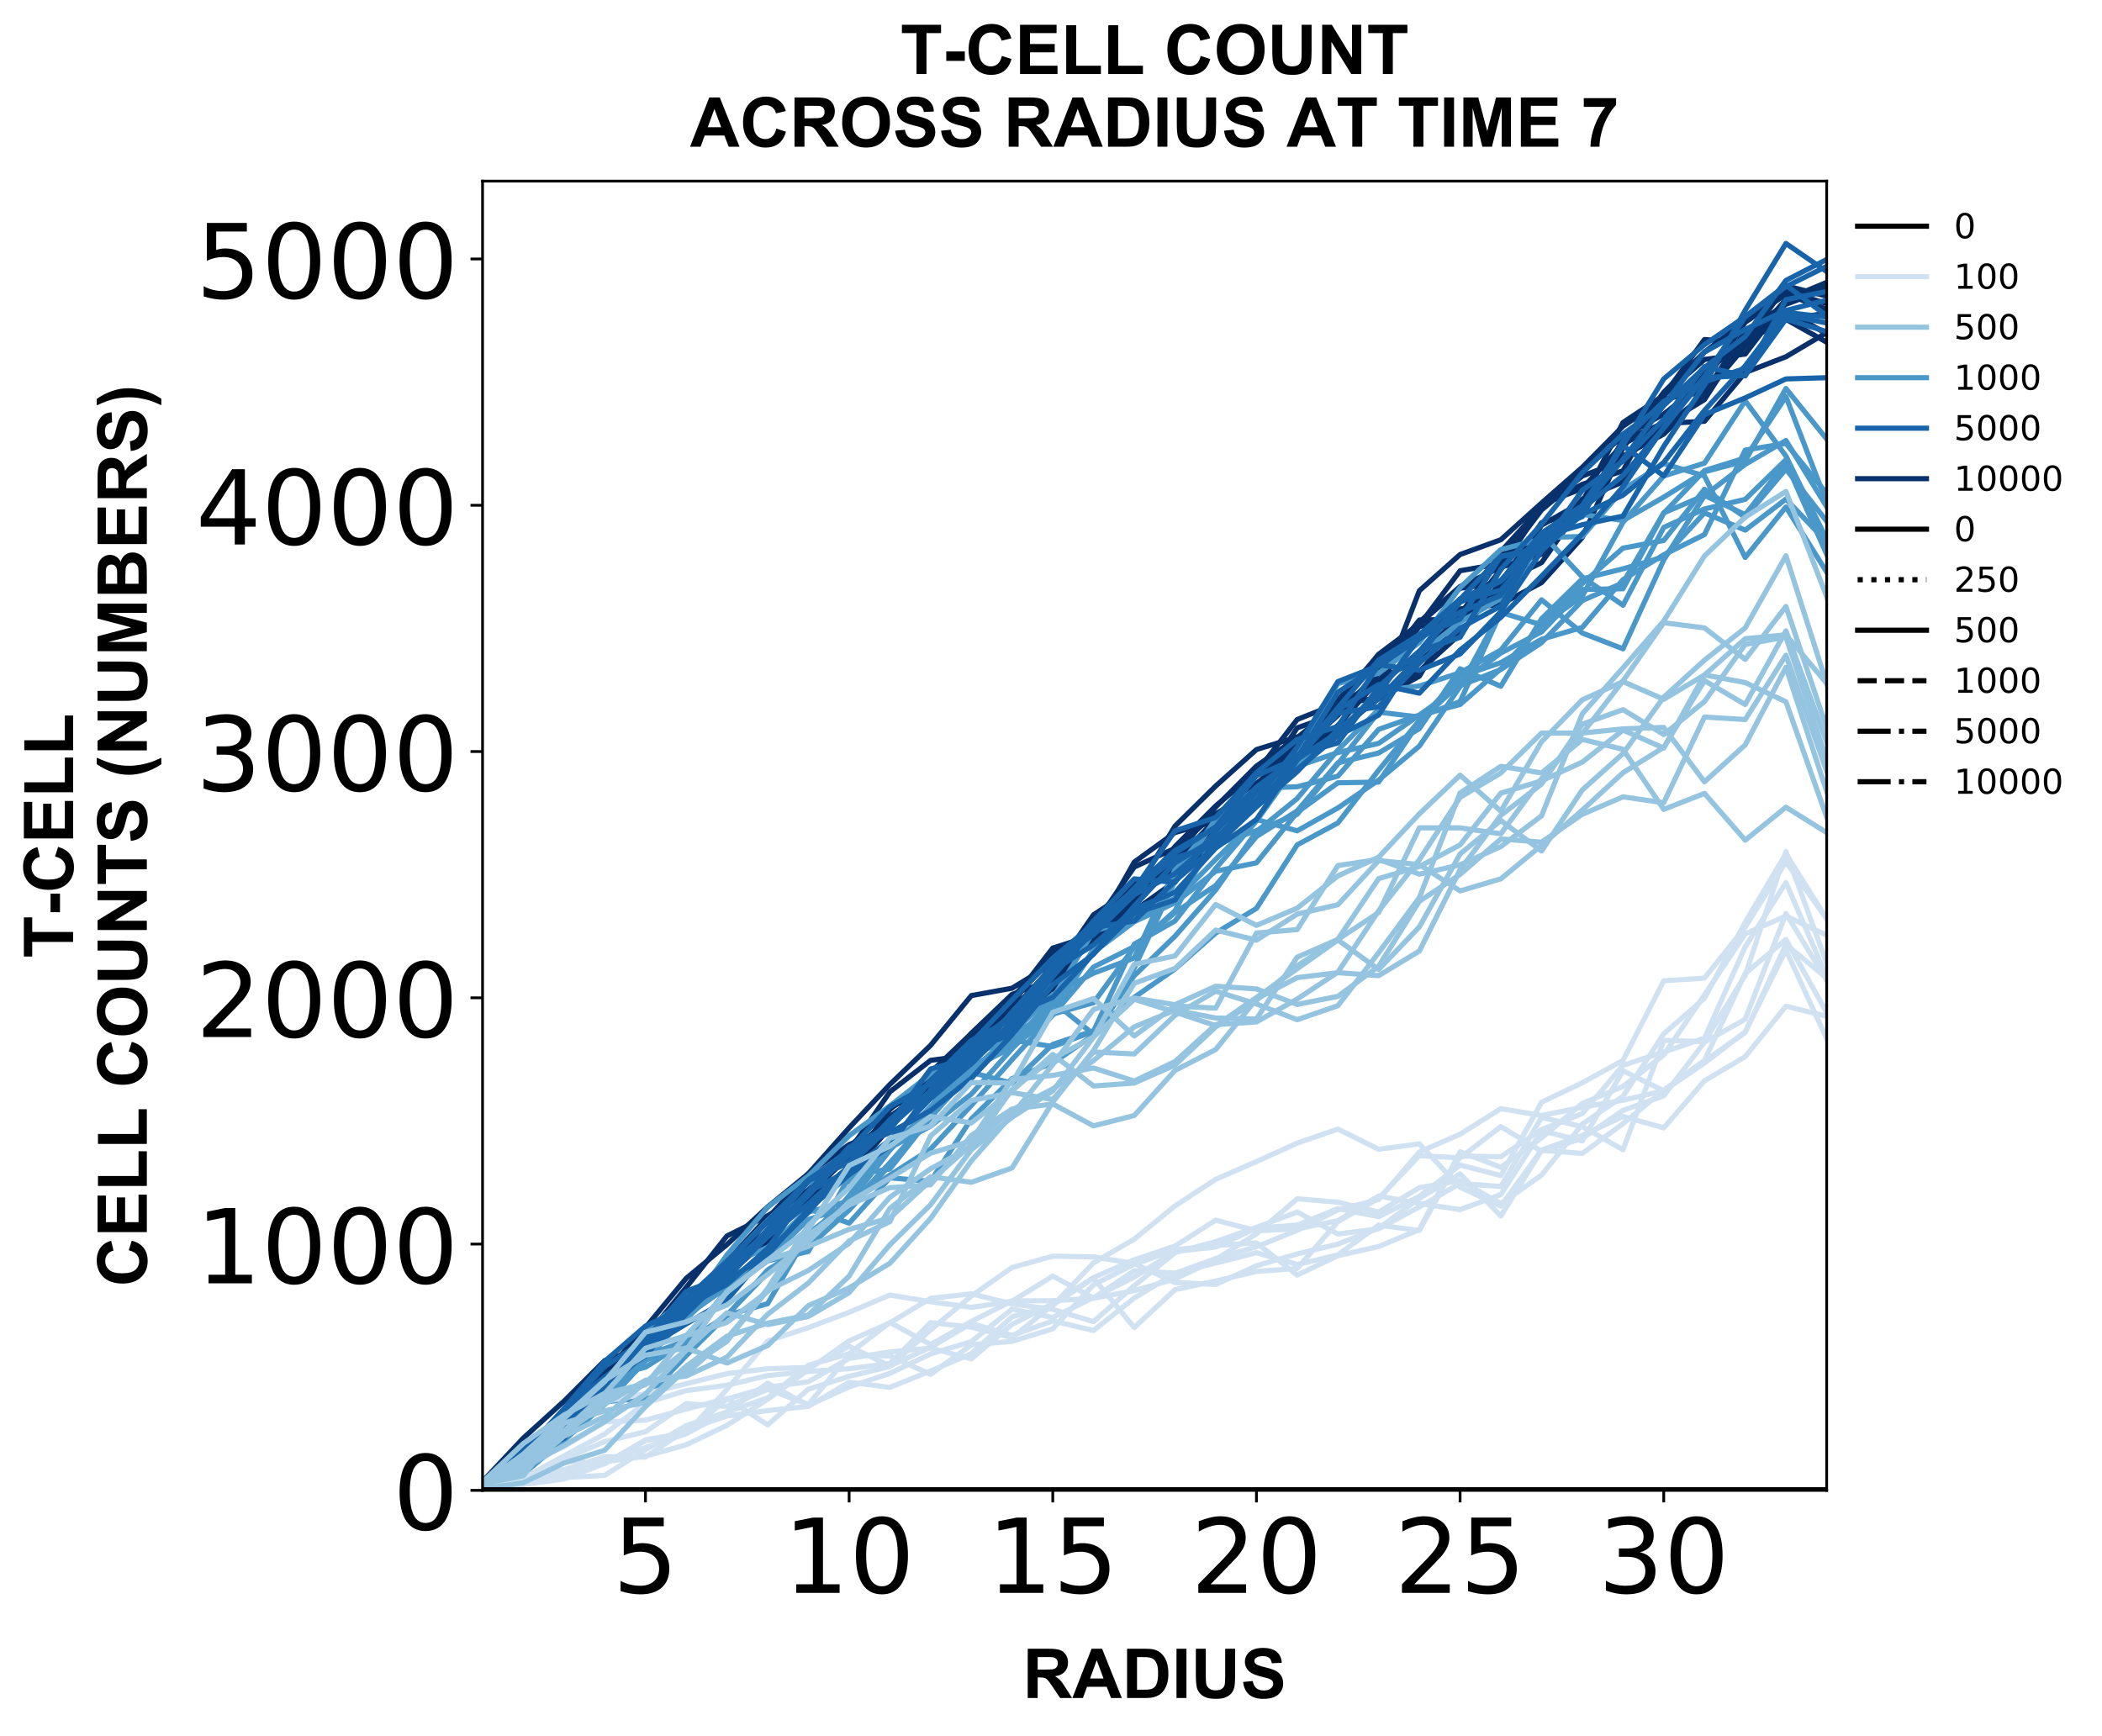 <?xml version="1.0" encoding="utf-8" standalone="no"?>
<!DOCTYPE svg PUBLIC "-//W3C//DTD SVG 1.1//EN"
  "http://www.w3.org/Graphics/SVG/1.1/DTD/svg11.dtd">
<!-- Created with matplotlib (https://matplotlib.org/) -->
<svg height="504.658pt" version="1.1" viewBox="0 0 610.843 504.658" width="610.843pt" xmlns="http://www.w3.org/2000/svg" xmlns:xlink="http://www.w3.org/1999/xlink">
 <defs>
  <style type="text/css">
*{stroke-linecap:butt;stroke-linejoin:round;}
  </style>
 </defs>
 <g id="figure_1">
  <g id="patch_1">
   <path d="M 0 504.658 
L 610.843 504.658 
L 610.843 -0 
L 0 -0 
z
" style="fill:#ffffff;"/>
  </g>
  <g id="axes_1">
   <g id="patch_2">
    <path d="M 140.231 433.161 
L 530.831 433.161 
L 530.831 52.641 
L 140.231 52.641 
z
" style="fill:#ffffff;"/>
   </g>
   <g id="matplotlib.axis_1">
    <g id="xtick_1">
     <g id="line2d_1">
      <defs>
       <path d="M 0 0 
L 0 3.5 
" id="m8e8bb767f8" style="stroke:#000000;stroke-width:0.8;"/>
      </defs>
      <g>
       <use style="stroke:#000000;stroke-width:0.8;" x="187.576" xlink:href="#m8e8bb767f8" y="433.161"/>
      </g>
     </g>
     <g id="text_1">
      <!-- 5 -->
      <defs>
       <path d="M 10.797 72.906 
L 49.516 72.906 
L 49.516 64.594 
L 19.828 64.594 
L 19.828 46.734 
Q 21.969 47.469 24.109 47.828 
Q 26.266 48.188 28.422 48.188 
Q 40.625 48.188 47.75 41.5 
Q 54.891 34.812 54.891 23.391 
Q 54.891 11.625 47.562 5.094 
Q 40.234 -1.422 26.906 -1.422 
Q 22.312 -1.422 17.547 -0.641 
Q 12.797 0.141 7.719 1.703 
L 7.719 11.625 
Q 12.109 9.234 16.797 8.062 
Q 21.484 6.891 26.703 6.891 
Q 35.156 6.891 40.078 11.328 
Q 45.016 15.766 45.016 23.391 
Q 45.016 31 40.078 35.438 
Q 35.156 39.891 26.703 39.891 
Q 22.75 39.891 18.812 39.016 
Q 14.891 38.141 10.797 36.281 
z
" id="DejaVuSans-53"/>
      </defs>
      <g transform="translate(178.032 462.957)scale(0.3 -0.3)">
       <use xlink:href="#DejaVuSans-53"/>
      </g>
     </g>
    </g>
    <g id="xtick_2">
     <g id="line2d_2">
      <g>
       <use style="stroke:#000000;stroke-width:0.8;" x="246.758" xlink:href="#m8e8bb767f8" y="433.161"/>
      </g>
     </g>
     <g id="text_2">
      <!-- 10 -->
      <defs>
       <path d="M 12.406 8.297 
L 28.516 8.297 
L 28.516 63.922 
L 10.984 60.406 
L 10.984 69.391 
L 28.422 72.906 
L 38.281 72.906 
L 38.281 8.297 
L 54.391 8.297 
L 54.391 0 
L 12.406 0 
z
" id="DejaVuSans-49"/>
       <path d="M 31.781 66.406 
Q 24.172 66.406 20.328 58.906 
Q 16.5 51.422 16.5 36.375 
Q 16.5 21.391 20.328 13.891 
Q 24.172 6.391 31.781 6.391 
Q 39.453 6.391 43.281 13.891 
Q 47.125 21.391 47.125 36.375 
Q 47.125 51.422 43.281 58.906 
Q 39.453 66.406 31.781 66.406 
z
M 31.781 74.219 
Q 44.047 74.219 50.516 64.516 
Q 56.984 54.828 56.984 36.375 
Q 56.984 17.969 50.516 8.266 
Q 44.047 -1.422 31.781 -1.422 
Q 19.531 -1.422 13.062 8.266 
Q 6.594 17.969 6.594 36.375 
Q 6.594 54.828 13.062 64.516 
Q 19.531 74.219 31.781 74.219 
z
" id="DejaVuSans-48"/>
      </defs>
      <g transform="translate(227.67 462.957)scale(0.3 -0.3)">
       <use xlink:href="#DejaVuSans-49"/>
       <use x="63.623" xlink:href="#DejaVuSans-48"/>
      </g>
     </g>
    </g>
    <g id="xtick_3">
     <g id="line2d_3">
      <g>
       <use style="stroke:#000000;stroke-width:0.8;" x="305.94" xlink:href="#m8e8bb767f8" y="433.161"/>
      </g>
     </g>
     <g id="text_3">
      <!-- 15 -->
      <g transform="translate(286.852 462.957)scale(0.3 -0.3)">
       <use xlink:href="#DejaVuSans-49"/>
       <use x="63.623" xlink:href="#DejaVuSans-53"/>
      </g>
     </g>
    </g>
    <g id="xtick_4">
     <g id="line2d_4">
      <g>
       <use style="stroke:#000000;stroke-width:0.8;" x="365.122" xlink:href="#m8e8bb767f8" y="433.161"/>
      </g>
     </g>
     <g id="text_4">
      <!-- 20 -->
      <defs>
       <path d="M 19.188 8.297 
L 53.609 8.297 
L 53.609 0 
L 7.328 0 
L 7.328 8.297 
Q 12.938 14.109 22.625 23.891 
Q 32.328 33.688 34.812 36.531 
Q 39.547 41.844 41.422 45.531 
Q 43.312 49.219 43.312 52.781 
Q 43.312 58.594 39.234 62.25 
Q 35.156 65.922 28.609 65.922 
Q 23.969 65.922 18.812 64.312 
Q 13.672 62.703 7.812 59.422 
L 7.812 69.391 
Q 13.766 71.781 18.938 73 
Q 24.125 74.219 28.422 74.219 
Q 39.75 74.219 46.484 68.547 
Q 53.219 62.891 53.219 53.422 
Q 53.219 48.922 51.531 44.891 
Q 49.859 40.875 45.406 35.406 
Q 44.188 33.984 37.641 27.219 
Q 31.109 20.453 19.188 8.297 
z
" id="DejaVuSans-50"/>
      </defs>
      <g transform="translate(346.034 462.957)scale(0.3 -0.3)">
       <use xlink:href="#DejaVuSans-50"/>
       <use x="63.623" xlink:href="#DejaVuSans-48"/>
      </g>
     </g>
    </g>
    <g id="xtick_5">
     <g id="line2d_5">
      <g>
       <use style="stroke:#000000;stroke-width:0.8;" x="424.303" xlink:href="#m8e8bb767f8" y="433.161"/>
      </g>
     </g>
     <g id="text_5">
      <!-- 25 -->
      <g transform="translate(405.216 462.957)scale(0.3 -0.3)">
       <use xlink:href="#DejaVuSans-50"/>
       <use x="63.623" xlink:href="#DejaVuSans-53"/>
      </g>
     </g>
    </g>
    <g id="xtick_6">
     <g id="line2d_6">
      <g>
       <use style="stroke:#000000;stroke-width:0.8;" x="483.485" xlink:href="#m8e8bb767f8" y="433.161"/>
      </g>
     </g>
     <g id="text_6">
      <!-- 30 -->
      <defs>
       <path d="M 40.578 39.312 
Q 47.656 37.797 51.625 33 
Q 55.609 28.219 55.609 21.188 
Q 55.609 10.406 48.188 4.484 
Q 40.766 -1.422 27.094 -1.422 
Q 22.516 -1.422 17.656 -0.516 
Q 12.797 0.391 7.625 2.203 
L 7.625 11.719 
Q 11.719 9.328 16.594 8.109 
Q 21.484 6.891 26.812 6.891 
Q 36.078 6.891 40.938 10.547 
Q 45.797 14.203 45.797 21.188 
Q 45.797 27.641 41.281 31.266 
Q 36.766 34.906 28.719 34.906 
L 20.219 34.906 
L 20.219 43.016 
L 29.109 43.016 
Q 36.375 43.016 40.234 45.922 
Q 44.094 48.828 44.094 54.297 
Q 44.094 59.906 40.109 62.906 
Q 36.141 65.922 28.719 65.922 
Q 24.656 65.922 20.016 65.031 
Q 15.375 64.156 9.812 62.312 
L 9.812 71.094 
Q 15.438 72.656 20.344 73.438 
Q 25.25 74.219 29.594 74.219 
Q 40.828 74.219 47.359 69.109 
Q 53.906 64.016 53.906 55.328 
Q 53.906 49.266 50.438 45.094 
Q 46.969 40.922 40.578 39.312 
z
" id="DejaVuSans-51"/>
      </defs>
      <g transform="translate(464.398 462.957)scale(0.3 -0.3)">
       <use xlink:href="#DejaVuSans-51"/>
       <use x="63.623" xlink:href="#DejaVuSans-48"/>
      </g>
     </g>
    </g>
    <g id="text_7">
     <!-- RADIUS -->
     <defs>
      <path d="M 7.328 0 
L 7.328 71.578 
L 37.75 71.578 
Q 49.219 71.578 54.422 69.641 
Q 59.625 67.719 62.75 62.781 
Q 65.875 57.859 65.875 51.516 
Q 65.875 43.453 61.125 38.203 
Q 56.391 32.953 46.969 31.594 
Q 51.656 28.859 54.703 25.578 
Q 57.766 22.312 62.938 13.969 
L 71.688 0 
L 54.391 0 
L 43.953 15.578 
Q 38.375 23.922 36.328 26.094 
Q 34.281 28.266 31.984 29.078 
Q 29.688 29.891 24.703 29.891 
L 21.781 29.891 
L 21.781 0 
z
M 21.781 41.312 
L 32.469 41.312 
Q 42.875 41.312 45.453 42.188 
Q 48.047 43.062 49.516 45.203 
Q 50.984 47.359 50.984 50.594 
Q 50.984 54.203 49.047 56.422 
Q 47.125 58.641 43.609 59.234 
Q 41.844 59.469 33.062 59.469 
L 21.781 59.469 
z
" id="Arial-BoldMT-82"/>
      <path d="M 71.828 0 
L 56.109 0 
L 49.859 16.266 
L 21.234 16.266 
L 15.328 0 
L 0 0 
L 27.875 71.578 
L 43.172 71.578 
z
M 45.219 28.328 
L 35.359 54.891 
L 25.688 28.328 
z
" id="Arial-BoldMT-65"/>
      <path d="M 7.234 71.578 
L 33.641 71.578 
Q 42.578 71.578 47.266 70.219 
Q 53.562 68.359 58.047 63.625 
Q 62.547 58.891 64.891 52.031 
Q 67.234 45.172 67.234 35.109 
Q 67.234 26.266 65.047 19.875 
Q 62.359 12.062 57.375 7.234 
Q 53.609 3.562 47.219 1.516 
Q 42.438 0 34.422 0 
L 7.234 0 
z
M 21.688 59.469 
L 21.688 12.062 
L 32.469 12.062 
Q 38.531 12.062 41.219 12.75 
Q 44.734 13.625 47.047 15.719 
Q 49.359 17.828 50.828 22.625 
Q 52.297 27.438 52.297 35.75 
Q 52.297 44.047 50.828 48.484 
Q 49.359 52.938 46.719 55.422 
Q 44.094 57.906 40.047 58.797 
Q 37.016 59.469 28.172 59.469 
z
" id="Arial-BoldMT-68"/>
      <path d="M 6.844 0 
L 6.844 71.578 
L 21.297 71.578 
L 21.297 0 
z
" id="Arial-BoldMT-73"/>
      <path d="M 7.172 71.578 
L 21.625 71.578 
L 21.625 32.812 
Q 21.625 23.578 22.172 20.844 
Q 23.094 16.453 26.578 13.797 
Q 30.078 11.141 36.141 11.141 
Q 42.281 11.141 45.406 13.641 
Q 48.531 16.156 49.172 19.812 
Q 49.812 23.484 49.812 31.984 
L 49.812 71.578 
L 64.266 71.578 
L 64.266 33.984 
Q 64.266 21.094 63.094 15.766 
Q 61.922 10.453 58.766 6.781 
Q 55.609 3.125 50.328 0.953 
Q 45.062 -1.219 36.578 -1.219 
Q 26.312 -1.219 21.016 1.141 
Q 15.719 3.516 12.641 7.297 
Q 9.578 11.078 8.594 15.234 
Q 7.172 21.391 7.172 33.406 
z
" id="Arial-BoldMT-85"/>
      <path d="M 3.609 23.297 
L 17.672 24.656 
Q 18.953 17.578 22.828 14.25 
Q 26.703 10.938 33.297 10.938 
Q 40.281 10.938 43.812 13.891 
Q 47.359 16.844 47.359 20.797 
Q 47.359 23.344 45.875 25.125 
Q 44.391 26.906 40.672 28.219 
Q 38.141 29.109 29.109 31.344 
Q 17.484 34.234 12.797 38.422 
Q 6.203 44.344 6.203 52.828 
Q 6.203 58.297 9.297 63.062 
Q 12.406 67.828 18.234 70.312 
Q 24.078 72.797 32.328 72.797 
Q 45.797 72.797 52.609 66.891 
Q 59.422 60.984 59.766 51.125 
L 45.312 50.484 
Q 44.391 56 41.328 58.422 
Q 38.281 60.844 32.172 60.844 
Q 25.875 60.844 22.312 58.25 
Q 20.016 56.594 20.016 53.812 
Q 20.016 51.266 22.172 49.469 
Q 24.906 47.172 35.453 44.672 
Q 46 42.188 51.047 39.516 
Q 56.109 36.859 58.953 32.25 
Q 61.812 27.641 61.812 20.844 
Q 61.812 14.703 58.391 9.328 
Q 54.984 3.953 48.734 1.344 
Q 42.484 -1.266 33.156 -1.266 
Q 19.578 -1.266 12.297 5 
Q 5.031 11.281 3.609 23.297 
z
" id="Arial-BoldMT-83"/>
     </defs>
     <g transform="translate(297.195 493.511)scale(0.2 -0.2)">
      <use xlink:href="#Arial-BoldMT-82"/>
      <use x="72.217" xlink:href="#Arial-BoldMT-65"/>
      <use x="144.434" xlink:href="#Arial-BoldMT-68"/>
      <use x="216.65" xlink:href="#Arial-BoldMT-73"/>
      <use x="244.434" xlink:href="#Arial-BoldMT-85"/>
      <use x="316.65" xlink:href="#Arial-BoldMT-83"/>
     </g>
    </g>
   </g>
   <g id="matplotlib.axis_2">
    <g id="ytick_1">
     <g id="line2d_7">
      <defs>
       <path d="M 0 0 
L -3.5 0 
" id="m34b30d23bc" style="stroke:#000000;stroke-width:0.8;"/>
      </defs>
      <g>
       <use style="stroke:#000000;stroke-width:0.8;" x="140.231" xlink:href="#m34b30d23bc" y="433.161"/>
      </g>
     </g>
     <g id="text_8">
      <!-- 0 -->
      <g transform="translate(114.143 444.559)scale(0.3 -0.3)">
       <use xlink:href="#DejaVuSans-48"/>
      </g>
     </g>
    </g>
    <g id="ytick_2">
     <g id="line2d_8">
      <g>
       <use style="stroke:#000000;stroke-width:0.8;" x="140.231" xlink:href="#m34b30d23bc" y="361.583"/>
      </g>
     </g>
     <g id="text_9">
      <!-- 1000 -->
      <g transform="translate(56.881 372.981)scale(0.3 -0.3)">
       <use xlink:href="#DejaVuSans-49"/>
       <use x="63.623" xlink:href="#DejaVuSans-48"/>
       <use x="127.246" xlink:href="#DejaVuSans-48"/>
       <use x="190.869" xlink:href="#DejaVuSans-48"/>
      </g>
     </g>
    </g>
    <g id="ytick_3">
     <g id="line2d_9">
      <g>
       <use style="stroke:#000000;stroke-width:0.8;" x="140.231" xlink:href="#m34b30d23bc" y="290.005"/>
      </g>
     </g>
     <g id="text_10">
      <!-- 2000 -->
      <g transform="translate(56.881 301.403)scale(0.3 -0.3)">
       <use xlink:href="#DejaVuSans-50"/>
       <use x="63.623" xlink:href="#DejaVuSans-48"/>
       <use x="127.246" xlink:href="#DejaVuSans-48"/>
       <use x="190.869" xlink:href="#DejaVuSans-48"/>
      </g>
     </g>
    </g>
    <g id="ytick_4">
     <g id="line2d_10">
      <g>
       <use style="stroke:#000000;stroke-width:0.8;" x="140.231" xlink:href="#m34b30d23bc" y="218.427"/>
      </g>
     </g>
     <g id="text_11">
      <!-- 3000 -->
      <g transform="translate(56.881 229.825)scale(0.3 -0.3)">
       <use xlink:href="#DejaVuSans-51"/>
       <use x="63.623" xlink:href="#DejaVuSans-48"/>
       <use x="127.246" xlink:href="#DejaVuSans-48"/>
       <use x="190.869" xlink:href="#DejaVuSans-48"/>
      </g>
     </g>
    </g>
    <g id="ytick_5">
     <g id="line2d_11">
      <g>
       <use style="stroke:#000000;stroke-width:0.8;" x="140.231" xlink:href="#m34b30d23bc" y="146.849"/>
      </g>
     </g>
     <g id="text_12">
      <!-- 4000 -->
      <defs>
       <path d="M 37.797 64.312 
L 12.891 25.391 
L 37.797 25.391 
z
M 35.203 72.906 
L 47.609 72.906 
L 47.609 25.391 
L 58.016 25.391 
L 58.016 17.188 
L 47.609 17.188 
L 47.609 0 
L 37.797 0 
L 37.797 17.188 
L 4.891 17.188 
L 4.891 26.703 
z
" id="DejaVuSans-52"/>
      </defs>
      <g transform="translate(56.881 158.246)scale(0.3 -0.3)">
       <use xlink:href="#DejaVuSans-52"/>
       <use x="63.623" xlink:href="#DejaVuSans-48"/>
       <use x="127.246" xlink:href="#DejaVuSans-48"/>
       <use x="190.869" xlink:href="#DejaVuSans-48"/>
      </g>
     </g>
    </g>
    <g id="ytick_6">
     <g id="line2d_12">
      <g>
       <use style="stroke:#000000;stroke-width:0.8;" x="140.231" xlink:href="#m34b30d23bc" y="75.271"/>
      </g>
     </g>
     <g id="text_13">
      <!-- 5000 -->
      <g transform="translate(56.881 86.668)scale(0.3 -0.3)">
       <use xlink:href="#DejaVuSans-53"/>
       <use x="63.623" xlink:href="#DejaVuSans-48"/>
       <use x="127.246" xlink:href="#DejaVuSans-48"/>
       <use x="190.869" xlink:href="#DejaVuSans-48"/>
      </g>
     </g>
    </g>
    <g id="text_14">
     <!-- T-CELL -->
     <defs>
      <path d="M 23.391 0 
L 23.391 59.469 
L 2.156 59.469 
L 2.156 71.578 
L 59.031 71.578 
L 59.031 59.469 
L 37.844 59.469 
L 37.844 0 
z
" id="Arial-BoldMT-84"/>
      <path d="M 5.609 19.094 
L 5.609 32.812 
L 32.562 32.812 
L 32.562 19.094 
z
" id="Arial-BoldMT-45"/>
      <path d="M 53.078 26.312 
L 67.094 21.875 
Q 63.875 10.156 56.375 4.469 
Q 48.875 -1.219 37.359 -1.219 
Q 23.094 -1.219 13.906 8.516 
Q 4.734 18.266 4.734 35.156 
Q 4.734 53.031 13.953 62.906 
Q 23.188 72.797 38.234 72.797 
Q 51.375 72.797 59.578 65.047 
Q 64.453 60.453 66.891 51.859 
L 52.594 48.438 
Q 51.312 54 47.281 57.219 
Q 43.266 60.453 37.5 60.453 
Q 29.547 60.453 24.578 54.734 
Q 19.625 49.031 19.625 36.234 
Q 19.625 22.656 24.5 16.891 
Q 29.391 11.141 37.203 11.141 
Q 42.969 11.141 47.109 14.797 
Q 51.266 18.453 53.078 26.312 
z
" id="Arial-BoldMT-67"/>
      <path d="M 7.281 0 
L 7.281 71.578 
L 60.359 71.578 
L 60.359 59.469 
L 21.734 59.469 
L 21.734 43.609 
L 57.672 43.609 
L 57.672 31.547 
L 21.734 31.547 
L 21.734 12.062 
L 61.719 12.062 
L 61.719 0 
z
" id="Arial-BoldMT-69"/>
      <path d="M 7.672 0 
L 7.672 71 
L 22.125 71 
L 22.125 12.062 
L 58.062 12.062 
L 58.062 0 
z
" id="Arial-BoldMT-76"/>
     </defs>
     <g transform="translate(21.253 278.439)rotate(-90)scale(0.2 -0.2)">
      <use xlink:href="#Arial-BoldMT-84"/>
      <use x="61.006" xlink:href="#Arial-BoldMT-45"/>
      <use x="94.307" xlink:href="#Arial-BoldMT-67"/>
      <use x="166.523" xlink:href="#Arial-BoldMT-69"/>
      <use x="233.223" xlink:href="#Arial-BoldMT-76"/>
      <use x="294.307" xlink:href="#Arial-BoldMT-76"/>
     </g>
     <!-- CELL COUNTS (NUMBERS) -->
     <defs>
      <path id="Arial-BoldMT-32"/>
      <path d="M 4.344 35.359 
Q 4.344 46.297 7.625 53.719 
Q 10.062 59.188 14.281 63.531 
Q 18.5 67.875 23.531 69.969 
Q 30.219 72.797 38.969 72.797 
Q 54.781 72.797 64.281 62.984 
Q 73.781 53.172 73.781 35.688 
Q 73.781 18.359 64.359 8.562 
Q 54.938 -1.219 39.156 -1.219 
Q 23.188 -1.219 13.766 8.516 
Q 4.344 18.266 4.344 35.359 
z
M 19.234 35.844 
Q 19.234 23.688 24.844 17.406 
Q 30.469 11.141 39.109 11.141 
Q 47.75 11.141 53.297 17.359 
Q 58.844 23.578 58.844 36.031 
Q 58.844 48.344 53.438 54.391 
Q 48.047 60.453 39.109 60.453 
Q 30.172 60.453 24.703 54.312 
Q 19.234 48.188 19.234 35.844 
z
" id="Arial-BoldMT-79"/>
      <path d="M 7.422 0 
L 7.422 71.578 
L 21.484 71.578 
L 50.781 23.781 
L 50.781 71.578 
L 64.203 71.578 
L 64.203 0 
L 49.703 0 
L 20.844 46.688 
L 20.844 0 
z
" id="Arial-BoldMT-78"/>
      <path d="M 29.938 -21.047 
L 20.516 -21.047 
Q 13.031 -9.766 9.125 2.391 
Q 5.219 14.547 5.219 25.922 
Q 5.219 40.047 10.062 52.641 
Q 14.266 63.578 20.703 72.797 
L 30.078 72.797 
Q 23.391 58.016 20.875 47.625 
Q 18.359 37.25 18.359 25.641 
Q 18.359 17.625 19.844 9.219 
Q 21.344 0.828 23.922 -6.734 
Q 25.641 -11.719 29.938 -21.047 
z
" id="Arial-BoldMT-40"/>
      <path d="M 7.078 0 
L 7.078 71.578 
L 28.719 71.578 
L 41.703 22.75 
L 54.547 71.578 
L 76.219 71.578 
L 76.219 0 
L 62.797 0 
L 62.797 56.344 
L 48.578 0 
L 34.672 0 
L 20.516 56.344 
L 20.516 0 
z
" id="Arial-BoldMT-77"/>
      <path d="M 7.328 71.578 
L 35.938 71.578 
Q 44.438 71.578 48.609 70.875 
Q 52.781 70.172 56.078 67.922 
Q 59.375 65.672 61.562 61.938 
Q 63.766 58.203 63.766 53.562 
Q 63.766 48.531 61.047 44.328 
Q 58.344 40.141 53.719 38.031 
Q 60.25 36.141 63.766 31.547 
Q 67.281 26.953 67.281 20.75 
Q 67.281 15.875 65.016 11.25 
Q 62.75 6.641 58.812 3.875 
Q 54.891 1.125 49.125 0.484 
Q 45.516 0.094 31.688 0 
L 7.328 0 
z
M 21.781 59.672 
L 21.781 43.109 
L 31.25 43.109 
Q 39.703 43.109 41.75 43.359 
Q 45.453 43.797 47.578 45.922 
Q 49.703 48.047 49.703 51.516 
Q 49.703 54.828 47.875 56.906 
Q 46.047 58.984 42.438 59.422 
Q 40.281 59.672 30.078 59.672 
z
M 21.781 31.203 
L 21.781 12.062 
L 35.156 12.062 
Q 42.969 12.062 45.062 12.5 
Q 48.297 13.094 50.312 15.359 
Q 52.344 17.625 52.344 21.438 
Q 52.344 24.656 50.781 26.906 
Q 49.219 29.156 46.266 30.172 
Q 43.312 31.203 33.453 31.203 
z
" id="Arial-BoldMT-66"/>
      <path d="M 3.375 -21.047 
Q 7.422 -12.359 9.078 -7.719 
Q 10.75 -3.078 12.156 2.969 
Q 13.578 9.031 14.25 14.469 
Q 14.938 19.922 14.938 25.641 
Q 14.938 37.25 12.453 47.625 
Q 9.969 58.016 3.266 72.797 
L 12.594 72.797 
Q 19.969 62.312 24.047 50.531 
Q 28.125 38.766 28.125 26.656 
Q 28.125 16.453 24.906 4.781 
Q 21.234 -8.297 12.844 -21.047 
z
" id="Arial-BoldMT-41"/>
     </defs>
     <g transform="translate(42.671 374.003)rotate(-90)scale(0.2 -0.2)">
      <use xlink:href="#Arial-BoldMT-67"/>
      <use x="72.217" xlink:href="#Arial-BoldMT-69"/>
      <use x="138.916" xlink:href="#Arial-BoldMT-76"/>
      <use x="200" xlink:href="#Arial-BoldMT-76"/>
      <use x="261.068" xlink:href="#Arial-BoldMT-32"/>
      <use x="288.852" xlink:href="#Arial-BoldMT-67"/>
      <use x="361.068" xlink:href="#Arial-BoldMT-79"/>
      <use x="438.852" xlink:href="#Arial-BoldMT-85"/>
      <use x="511.068" xlink:href="#Arial-BoldMT-78"/>
      <use x="583.285" xlink:href="#Arial-BoldMT-84"/>
      <use x="644.369" xlink:href="#Arial-BoldMT-83"/>
      <use x="711.068" xlink:href="#Arial-BoldMT-32"/>
      <use x="738.852" xlink:href="#Arial-BoldMT-40"/>
      <use x="772.152" xlink:href="#Arial-BoldMT-78"/>
      <use x="844.369" xlink:href="#Arial-BoldMT-85"/>
      <use x="916.586" xlink:href="#Arial-BoldMT-77"/>
      <use x="999.887" xlink:href="#Arial-BoldMT-66"/>
      <use x="1072.104" xlink:href="#Arial-BoldMT-69"/>
      <use x="1138.803" xlink:href="#Arial-BoldMT-82"/>
      <use x="1211.02" xlink:href="#Arial-BoldMT-83"/>
      <use x="1277.719" xlink:href="#Arial-BoldMT-41"/>
     </g>
    </g>
   </g>
   <g id="line2d_13">
    <path clip-path="url(#p701d5d916c)" d="M 140.231 431.944 
L 152.067 421.709 
L 163.903 413.191 
L 175.74 401.882 
L 187.576 389.427 
L 199.412 379.12 
L 211.249 366.665 
L 223.085 353.781 
L 234.922 345.836 
L 246.758 334.598 
L 258.594 317.348 
L 270.431 308.186 
L 282.267 306.611 
L 294.103 291.866 
L 305.94 275.761 
L 317.776 271.609 
L 329.612 259.226 
L 341.449 250.351 
L 353.285 238.182 
L 365.122 224.439 
L 376.958 209.122 
L 388.794 204.398 
L 400.631 190.154 
L 412.467 181.278 
L 424.303 170.971 
L 436.14 169.396 
L 447.976 151.931 
L 459.812 148.781 
L 471.649 127.809 
L 483.485 123.085 
L 495.322 122.441 
L 507.158 108.268 
L 518.994 103.687 
L 530.831 96.673 
" style="fill:none;stroke:#08306b;stroke-linecap:square;stroke-width:1.5;"/>
   </g>
   <g id="line2d_14">
    <path clip-path="url(#p701d5d916c)" d="M 140.231 431.157 
L 152.067 422.067 
L 163.903 409.755 
L 175.74 400.307 
L 187.576 391.002 
L 199.412 380.408 
L 211.249 370.674 
L 223.085 360.295 
L 234.922 347.625 
L 246.758 335.815 
L 258.594 324.506 
L 270.431 316.131 
L 282.267 301.887 
L 294.103 293.727 
L 305.94 282.99 
L 317.776 265.883 
L 329.612 258.081 
L 341.449 248.919 
L 353.285 234.532 
L 365.122 222.65 
L 376.958 214.419 
L 388.794 204.827 
L 400.631 198.17 
L 412.467 182.065 
L 424.303 180.491 
L 436.14 165.531 
L 447.976 147.064 
L 459.812 140.765 
L 471.649 136.828 
L 483.485 114.853 
L 495.322 104.475 
L 507.158 102.9 
L 518.994 87.439 
L 530.831 83.287 
" style="fill:none;stroke:#08306b;stroke-linecap:square;stroke-width:1.5;"/>
   </g>
   <g id="line2d_15">
    <path clip-path="url(#p701d5d916c)" d="M 140.231 431.229 
L 152.067 421.852 
L 163.903 410.185 
L 175.74 398.804 
L 187.576 388.711 
L 199.412 374.181 
L 211.249 359.221 
L 223.085 353.352 
L 234.922 346.194 
L 246.758 336.531 
L 258.594 325.794 
L 270.431 312.91 
L 282.267 307.255 
L 294.103 290.148 
L 305.94 276.906 
L 317.776 270.822 
L 329.612 259.871 
L 341.449 253.071 
L 353.285 238.182 
L 365.122 227.66 
L 376.958 218.498 
L 388.794 213.202 
L 400.631 202.393 
L 412.467 171.686 
L 424.303 161.164 
L 436.14 156.87 
L 447.976 146.205 
L 459.812 135.826 
L 471.649 123.872 
L 483.485 115.927 
L 495.322 113.923 
L 507.158 99.679 
L 518.994 83.073 
L 530.831 86.079 
" style="fill:none;stroke:#08306b;stroke-linecap:square;stroke-width:1.5;"/>
   </g>
   <g id="line2d_16">
    <path clip-path="url(#p701d5d916c)" d="M 140.231 431.443 
L 152.067 422.281 
L 163.903 412.332 
L 175.74 399.305 
L 187.576 390.286 
L 199.412 378.332 
L 211.249 368.884 
L 223.085 358.72 
L 234.922 349.057 
L 246.758 341.47 
L 258.594 327.727 
L 270.431 315.415 
L 282.267 302.316 
L 294.103 290.578 
L 305.94 278.624 
L 317.776 271.538 
L 329.612 250.565 
L 341.449 241.976 
L 353.285 238.612 
L 365.122 223.581 
L 376.958 216.351 
L 388.794 203.467 
L 400.631 190.798 
L 412.467 181.707 
L 424.303 165.889 
L 436.14 163.813 
L 447.976 148.209 
L 459.812 138.331 
L 471.649 133.893 
L 483.485 123.371 
L 495.322 116.142 
L 507.158 97.746 
L 518.994 92.807 
L 530.831 91.018 
" style="fill:none;stroke:#08306b;stroke-linecap:square;stroke-width:1.5;"/>
   </g>
   <g id="line2d_17">
    <path clip-path="url(#p701d5d916c)" d="M 140.231 431.515 
L 152.067 422.138 
L 163.903 411.044 
L 175.74 400.665 
L 187.576 391.073 
L 199.412 381.267 
L 211.249 368.956 
L 223.085 360.796 
L 234.922 346.552 
L 246.758 333.453 
L 258.594 322.072 
L 270.431 315.773 
L 282.267 300.312 
L 294.103 289.003 
L 305.94 284.708 
L 317.776 270.249 
L 329.612 256.149 
L 341.449 254.073 
L 353.285 244.41 
L 365.122 224.439 
L 376.958 220.288 
L 388.794 210.84 
L 400.631 197.598 
L 412.467 191.37 
L 424.303 178.701 
L 436.14 161.665 
L 447.976 146.562 
L 459.812 141.981 
L 471.649 129.097 
L 483.485 122.727 
L 495.322 108.125 
L 507.158 99.321 
L 518.994 92.807 
L 530.831 99.464 
" style="fill:none;stroke:#08306b;stroke-linecap:square;stroke-width:1.5;"/>
   </g>
   <g id="line2d_18">
    <path clip-path="url(#p701d5d916c)" d="M 140.231 431.085 
L 152.067 421.279 
L 163.903 411.688 
L 175.74 399.09 
L 187.576 385.848 
L 199.412 371.532 
L 211.249 361.726 
L 223.085 350.775 
L 234.922 341.112 
L 246.758 332.666 
L 258.594 327.87 
L 270.431 311.693 
L 282.267 300.384 
L 294.103 292.797 
L 305.94 282.776 
L 317.776 273.041 
L 329.612 264.666 
L 341.449 256.22 
L 353.285 238.254 
L 365.122 231.096 
L 376.958 216.423 
L 388.794 204.684 
L 400.631 202.823 
L 412.467 195.021 
L 424.303 184.284 
L 436.14 169.253 
L 447.976 163.526 
L 459.812 146.706 
L 471.649 132.533 
L 483.485 126.163 
L 495.322 114.352 
L 507.158 96.171 
L 518.994 88.441 
L 530.831 84.003 
" style="fill:none;stroke:#08306b;stroke-linecap:square;stroke-width:1.5;"/>
   </g>
   <g id="line2d_19">
    <path clip-path="url(#p701d5d916c)" d="M 140.231 430.584 
L 152.067 417.987 
L 163.903 407.25 
L 175.74 395.44 
L 187.576 391.36 
L 199.412 379.621 
L 211.249 367.882 
L 223.085 358.72 
L 234.922 346.337 
L 246.758 334.455 
L 258.594 326.08 
L 270.431 316.99 
L 282.267 301.959 
L 294.103 290.864 
L 305.94 275.546 
L 317.776 271.824 
L 329.612 261.517 
L 341.449 246.056 
L 353.285 234.246 
L 365.122 224.296 
L 376.958 217.711 
L 388.794 207.619 
L 400.631 195.307 
L 412.467 180.204 
L 424.303 179.989 
L 436.14 171.329 
L 447.976 152.647 
L 459.812 145.918 
L 471.649 122.799 
L 483.485 114.925 
L 495.322 98.677 
L 507.158 99.607 
L 518.994 90.23 
L 530.831 97.03 
" style="fill:none;stroke:#08306b;stroke-linecap:square;stroke-width:1.5;"/>
   </g>
   <g id="line2d_20">
    <path clip-path="url(#p701d5d916c)" d="M 140.231 431.372 
L 152.067 422.639 
L 163.903 412.26 
L 175.74 400.88 
L 187.576 392.219 
L 199.412 381.482 
L 211.249 368.455 
L 223.085 357.933 
L 234.922 347.482 
L 246.758 341.183 
L 258.594 324.649 
L 270.431 317.92 
L 282.267 308.758 
L 294.103 297.02 
L 305.94 287.428 
L 317.776 269.892 
L 329.612 259.871 
L 341.449 240.115 
L 353.285 228.448 
L 365.122 217.854 
L 376.958 214.204 
L 388.794 211.913 
L 400.631 203.109 
L 412.467 196.524 
L 424.303 176.983 
L 436.14 175.623 
L 447.976 169.324 
L 459.812 156.226 
L 471.649 130.171 
L 483.485 113.994 
L 495.322 102.327 
L 507.158 93.38 
L 518.994 84.647 
L 530.831 88.226 
" style="fill:none;stroke:#08306b;stroke-linecap:square;stroke-width:1.5;"/>
   </g>
   <g id="line2d_21">
    <path clip-path="url(#p701d5d916c)" d="M 140.231 431.014 
L 152.067 421.709 
L 163.903 410.829 
L 175.74 401.953 
L 187.576 390.715 
L 199.412 379.12 
L 211.249 369.457 
L 223.085 359.436 
L 234.922 348.842 
L 246.758 339.108 
L 258.594 322.501 
L 270.431 311.979 
L 282.267 303.462 
L 294.103 293.656 
L 305.94 280.915 
L 317.776 269.176 
L 329.612 251.997 
L 341.449 246.557 
L 353.285 236.536 
L 365.122 229.45 
L 376.958 211.555 
L 388.794 207.332 
L 400.631 198.671 
L 412.467 180.562 
L 424.303 179.632 
L 436.14 160.305 
L 447.976 147.35 
L 459.812 136.398 
L 471.649 126.878 
L 483.485 120.365 
L 495.322 110.988 
L 507.158 93.666 
L 518.994 85.506 
L 530.831 89.873 
" style="fill:none;stroke:#08306b;stroke-linecap:square;stroke-width:1.5;"/>
   </g>
   <g id="line2d_22">
    <path clip-path="url(#p701d5d916c)" d="M 140.231 431.3 
L 152.067 422.568 
L 163.903 413.764 
L 175.74 400.164 
L 187.576 392.004 
L 199.412 382.627 
L 211.249 370.96 
L 223.085 354.067 
L 234.922 341.112 
L 246.758 327.798 
L 258.594 315.201 
L 270.431 303.82 
L 282.267 289.361 
L 294.103 287.213 
L 305.94 279.984 
L 317.776 272.54 
L 329.612 263.163 
L 341.449 250.637 
L 353.285 240.401 
L 365.122 231.669 
L 376.958 218.713 
L 388.794 207.905 
L 400.631 195.737 
L 412.467 180.777 
L 424.303 170.47 
L 436.14 164.886 
L 447.976 161.093 
L 459.812 145.059 
L 471.649 140.049 
L 483.485 124.445 
L 495.322 114.639 
L 507.158 100.609 
L 518.994 87.009 
L 530.831 82.071 
" style="fill:none;stroke:#08306b;stroke-linecap:square;stroke-width:1.5;"/>
   </g>
   <g id="line2d_23">
    <path clip-path="url(#p701d5d916c)" d="M 140.231 432.016 
L 152.067 424.5 
L 163.903 415.553 
L 175.74 402.741 
L 187.576 386.993 
L 199.412 377.044 
L 211.249 367.882 
L 223.085 362.514 
L 234.922 352.278 
L 246.758 349.057 
L 258.594 341.541 
L 270.431 333.954 
L 282.267 321.285 
L 294.103 307.971 
L 305.94 295.015 
L 317.776 281.058 
L 329.612 275.117 
L 341.449 265.239 
L 353.285 257.365 
L 365.122 243.121 
L 376.958 235.677 
L 388.794 221.719 
L 400.631 218.856 
L 412.467 211.77 
L 424.303 194.377 
L 436.14 199.459 
L 447.976 179.846 
L 459.812 168.251 
L 471.649 165.316 
L 483.485 161.88 
L 495.322 149.068 
L 507.158 154.078 
L 518.994 145.059 
L 530.831 157.514 
" style="fill:none;stroke:#4a98c9;stroke-linecap:square;stroke-width:1.5;"/>
   </g>
   <g id="line2d_24">
    <path clip-path="url(#p701d5d916c)" d="M 140.231 431.658 
L 152.067 423.283 
L 163.903 415.553 
L 175.74 406.606 
L 187.576 395.368 
L 199.412 390.644 
L 211.249 382.198 
L 223.085 369.886 
L 234.922 362.442 
L 246.758 351.705 
L 258.594 338.607 
L 270.431 324.935 
L 282.267 310.19 
L 294.103 303.82 
L 305.94 290.148 
L 317.776 270.679 
L 329.612 267.1 
L 341.449 261.016 
L 353.285 245.483 
L 365.122 241.403 
L 376.958 236.679 
L 388.794 222.006 
L 400.631 206.974 
L 412.467 208.406 
L 424.303 203.897 
L 436.14 177.985 
L 447.976 181.636 
L 459.812 169.611 
L 471.649 159.303 
L 483.485 157.084 
L 495.322 142.196 
L 507.158 150.356 
L 518.994 136.327 
L 530.831 151.501 
" style="fill:none;stroke:#4a98c9;stroke-linecap:square;stroke-width:1.5;"/>
   </g>
   <g id="line2d_25">
    <path clip-path="url(#p701d5d916c)" d="M 140.231 431.801 
L 152.067 424.787 
L 163.903 418.631 
L 175.74 408.18 
L 187.576 395.511 
L 199.412 382.484 
L 211.249 374.109 
L 223.085 363.086 
L 234.922 351.347 
L 246.758 341.684 
L 258.594 339.752 
L 270.431 324.72 
L 282.267 311.693 
L 294.103 314.843 
L 305.94 303.533 
L 317.776 299.596 
L 329.612 289.862 
L 341.449 281.63 
L 353.285 271.18 
L 365.122 264.022 
L 376.958 245.555 
L 388.794 239.185 
L 400.631 223.867 
L 412.467 209.408 
L 424.303 196.596 
L 436.14 192.587 
L 447.976 185.787 
L 459.812 182.352 
L 471.649 168.465 
L 483.485 161.236 
L 495.322 155.367 
L 507.158 130.815 
L 518.994 128.883 
L 530.831 143.413 
" style="fill:none;stroke:#4a98c9;stroke-linecap:square;stroke-width:1.5;"/>
   </g>
   <g id="line2d_26">
    <path clip-path="url(#p701d5d916c)" d="M 140.231 431.229 
L 152.067 422.782 
L 163.903 412.046 
L 175.74 403.098 
L 187.576 392.72 
L 199.412 383.343 
L 211.249 371.89 
L 223.085 365.735 
L 234.922 351.347 
L 246.758 355.499 
L 258.594 342.329 
L 270.431 343.331 
L 282.267 325.221 
L 294.103 313.483 
L 305.94 308.973 
L 317.776 300.813 
L 329.612 283.563 
L 341.449 272.11 
L 353.285 258.654 
L 365.122 241.69 
L 376.958 232.098 
L 388.794 217.997 
L 400.631 206.187 
L 412.467 190.297 
L 424.303 180.777 
L 436.14 173.977 
L 447.976 155.009 
L 459.812 167.678 
L 471.649 175.91 
L 483.485 153.291 
L 495.322 147.922 
L 507.158 145.131 
L 518.994 133.607 
L 530.831 158.23 
" style="fill:none;stroke:#4a98c9;stroke-linecap:square;stroke-width:1.5;"/>
   </g>
   <g id="line2d_27">
    <path clip-path="url(#p701d5d916c)" d="M 140.231 431.587 
L 152.067 424.214 
L 163.903 414.121 
L 175.74 401.595 
L 187.576 389.355 
L 199.412 376.901 
L 211.249 373.537 
L 223.085 365.878 
L 234.922 354.425 
L 246.758 350.632 
L 258.594 337.962 
L 270.431 324.506 
L 282.267 310.548 
L 294.103 304.392 
L 305.94 294.944 
L 317.776 275.833 
L 329.612 265.382 
L 341.449 261.732 
L 353.285 249.778 
L 365.122 238.182 
L 376.958 241.475 
L 388.794 234.818 
L 400.631 226.73 
L 412.467 216.852 
L 424.303 199.53 
L 436.14 177.627 
L 447.976 156.226 
L 459.812 155.939 
L 471.649 142.268 
L 483.485 134.752 
L 495.322 138.331 
L 507.158 162.023 
L 518.994 147.35 
L 530.831 166.246 
" style="fill:none;stroke:#4a98c9;stroke-linecap:square;stroke-width:1.5;"/>
   </g>
   <g id="line2d_28">
    <path clip-path="url(#p701d5d916c)" d="M 140.231 431.157 
L 152.067 425.288 
L 163.903 413.835 
L 175.74 407.393 
L 187.576 406.391 
L 199.412 394.008 
L 211.249 382.269 
L 223.085 378.905 
L 234.922 358.505 
L 246.758 349.415 
L 258.594 334.312 
L 270.431 321.571 
L 282.267 310.405 
L 294.103 302.316 
L 305.94 304.177 
L 317.776 299.74 
L 329.612 274.401 
L 341.449 267.673 
L 353.285 252.427 
L 365.122 238.612 
L 376.958 222.077 
L 388.794 212.915 
L 400.631 200.747 
L 412.467 199.387 
L 424.303 195.522 
L 436.14 188.937 
L 447.976 174.335 
L 459.812 183.998 
L 471.649 188.579 
L 483.485 162.739 
L 495.322 144.057 
L 507.158 134.967 
L 518.994 128.024 
L 530.831 147.278 
" style="fill:none;stroke:#4a98c9;stroke-linecap:square;stroke-width:1.5;"/>
   </g>
   <g id="line2d_29">
    <path clip-path="url(#p701d5d916c)" d="M 140.231 432.445 
L 152.067 425.932 
L 163.903 413.907 
L 175.74 406.964 
L 187.576 394.008 
L 199.412 389.642 
L 211.249 374.968 
L 223.085 366.45 
L 234.922 363.73 
L 246.758 341.971 
L 258.594 334.026 
L 270.431 322.072 
L 282.267 303.82 
L 294.103 300.312 
L 305.94 289.075 
L 317.776 282.847 
L 329.612 278.409 
L 341.449 252.784 
L 353.285 238.684 
L 365.122 230.595 
L 376.958 222.722 
L 388.794 218.713 
L 400.631 216.065 
L 412.467 207.833 
L 424.303 199.316 
L 436.14 194.591 
L 447.976 186.789 
L 459.812 174.55 
L 471.649 169.396 
L 483.485 149.068 
L 495.322 143.986 
L 507.158 149.569 
L 518.994 134.394 
L 530.831 161.093 
" style="fill:none;stroke:#4a98c9;stroke-linecap:square;stroke-width:1.5;"/>
   </g>
   <g id="line2d_30">
    <path clip-path="url(#p701d5d916c)" d="M 140.231 431.515 
L 152.067 422.854 
L 163.903 413.549 
L 175.74 401.381 
L 187.576 390.644 
L 199.412 380.193 
L 211.249 366.88 
L 223.085 354.712 
L 234.922 343.617 
L 246.758 343.474 
L 258.594 333.596 
L 270.431 327.297 
L 282.267 317.992 
L 294.103 304.822 
L 305.94 292.439 
L 317.776 276.763 
L 329.612 267.887 
L 341.449 262.376 
L 353.285 253.214 
L 365.122 250.78 
L 376.958 236.107 
L 388.794 227.517 
L 400.631 227.303 
L 412.467 209.838 
L 424.303 198.528 
L 436.14 189.796 
L 447.976 183.64 
L 459.812 171.329 
L 471.649 171.114 
L 483.485 149.139 
L 495.322 136.756 
L 507.158 133.106 
L 518.994 115.283 
L 530.831 146.061 
" style="fill:none;stroke:#4a98c9;stroke-linecap:square;stroke-width:1.5;"/>
   </g>
   <g id="line2d_31">
    <path clip-path="url(#p701d5d916c)" d="M 140.231 430.584 
L 152.067 422.711 
L 163.903 413.477 
L 175.74 400.378 
L 187.576 397.372 
L 199.412 389.856 
L 211.249 382.412 
L 223.085 369.099 
L 234.922 361.798 
L 246.758 347.482 
L 258.594 332.88 
L 270.431 322.859 
L 282.267 311.55 
L 294.103 300.241 
L 305.94 294.729 
L 317.776 291.437 
L 329.612 275.26 
L 341.449 264.738 
L 353.285 242.262 
L 365.122 231.239 
L 376.958 217.854 
L 388.794 198.671 
L 400.631 195.665 
L 412.467 186.718 
L 424.303 170.756 
L 436.14 159.733 
L 447.976 156.655 
L 459.812 149.497 
L 471.649 151.287 
L 483.485 144.487 
L 495.322 137.114 
L 507.158 133.965 
L 518.994 112.921 
L 530.831 127.594 
" style="fill:none;stroke:#4a98c9;stroke-linecap:square;stroke-width:1.5;"/>
   </g>
   <g id="line2d_32">
    <path clip-path="url(#p701d5d916c)" d="M 140.231 431.873 
L 152.067 428.437 
L 163.903 418.488 
L 175.74 407.751 
L 187.576 394.795 
L 199.412 381.482 
L 211.249 364.733 
L 223.085 350.846 
L 234.922 341.756 
L 246.758 330.089 
L 258.594 321.428 
L 270.431 312.194 
L 282.267 305.967 
L 294.103 302.746 
L 305.94 291.079 
L 317.776 300.599 
L 329.612 281.344 
L 341.449 256.077 
L 353.285 237.968 
L 365.122 229.092 
L 376.958 228.663 
L 388.794 225.585 
L 400.631 211.985 
L 412.467 207.833 
L 424.303 204.755 
L 436.14 194.377 
L 447.976 181.779 
L 459.812 173.261 
L 471.649 151.788 
L 483.485 138.331 
L 495.322 134.609 
L 507.158 116.5 
L 518.994 132.533 
L 530.831 156.798 
" style="fill:none;stroke:#4a98c9;stroke-linecap:square;stroke-width:1.5;"/>
   </g>
   <g id="line2d_33">
    <path clip-path="url(#p701d5d916c)" d="M 140.231 432.66 
L 152.067 430.012 
L 163.903 424.071 
L 175.74 418.989 
L 187.576 416.126 
L 199.412 407.966 
L 211.249 408.753 
L 223.085 403.814 
L 234.922 408.18 
L 246.758 393.865 
L 258.594 394.08 
L 270.431 399.448 
L 282.267 390.859 
L 294.103 389.856 
L 305.94 386.206 
L 317.776 373.394 
L 329.612 367.453 
L 341.449 363.229 
L 353.285 362.013 
L 365.122 361.225 
L 376.958 370.602 
L 388.794 364.947 
L 400.631 362.299 
L 412.467 357.36 
L 424.303 334.741 
L 436.14 339.251 
L 447.976 330.733 
L 459.812 320.712 
L 471.649 315.773 
L 483.485 306.611 
L 495.322 289.146 
L 507.158 271.395 
L 518.994 266.241 
L 530.831 271.824 
" style="fill:none;stroke:#d0e1f2;stroke-linecap:square;stroke-width:1.5;"/>
   </g>
   <g id="line2d_34">
    <path clip-path="url(#p701d5d916c)" d="M 140.231 433.161 
L 152.067 429.654 
L 163.903 423.14 
L 175.74 416.77 
L 187.576 407.751 
L 199.412 404.172 
L 211.249 402.597 
L 223.085 399.806 
L 234.922 398.589 
L 246.758 397.802 
L 258.594 396.299 
L 270.431 384.417 
L 282.267 385.705 
L 294.103 388.783 
L 305.94 379.263 
L 317.776 371.461 
L 329.612 385.848 
L 341.449 374.825 
L 353.285 372.32 
L 365.122 369.528 
L 376.958 368.669 
L 388.794 355.07 
L 400.631 348.27 
L 412.467 335.887 
L 424.303 336.531 
L 436.14 327.44 
L 447.976 334.598 
L 459.812 330.876 
L 471.649 322.716 
L 483.485 318.493 
L 495.322 302.889 
L 507.158 296.232 
L 518.994 265.525 
L 530.831 284.923 
" style="fill:none;stroke:#d0e1f2;stroke-linecap:square;stroke-width:1.5;"/>
   </g>
   <g id="line2d_35">
    <path clip-path="url(#p701d5d916c)" d="M 140.231 432.803 
L 152.067 425.216 
L 163.903 420.492 
L 175.74 413.263 
L 187.576 412.761 
L 199.412 409.54 
L 211.249 406.463 
L 223.085 414.121 
L 234.922 403.743 
L 246.758 400.021 
L 258.594 397.157 
L 270.431 386.492 
L 282.267 376.686 
L 294.103 368.383 
L 305.94 365.09 
L 317.776 365.305 
L 329.612 367.238 
L 341.449 372.749 
L 353.285 373.322 
L 365.122 367.882 
L 376.958 364.446 
L 388.794 361.583 
L 400.631 357.002 
L 412.467 348.27 
L 424.303 341.183 
L 436.14 353.423 
L 447.976 334.312 
L 459.812 335.242 
L 471.649 326.581 
L 483.485 316.847 
L 495.322 308.186 
L 507.158 282.919 
L 518.994 273.041 
L 530.831 294.3 
" style="fill:none;stroke:#d0e1f2;stroke-linecap:square;stroke-width:1.5;"/>
   </g>
   <g id="line2d_36">
    <path clip-path="url(#p701d5d916c)" d="M 140.231 433.161 
L 152.067 431.229 
L 163.903 428.294 
L 175.74 424.5 
L 187.576 420.707 
L 199.412 416.698 
L 211.249 410.399 
L 223.085 402.025 
L 234.922 408.467 
L 246.758 403.098 
L 258.594 399.162 
L 270.431 393.507 
L 282.267 389.928 
L 294.103 380.48 
L 305.94 382.913 
L 317.776 377.116 
L 329.612 371.175 
L 341.449 363.73 
L 353.285 362.442 
L 365.122 356.931 
L 376.958 356.072 
L 388.794 351.276 
L 400.631 353.638 
L 412.467 347.697 
L 424.303 338.607 
L 436.14 341.684 
L 447.976 320.354 
L 459.812 314.699 
L 471.649 308.186 
L 483.485 285.066 
L 495.322 284.279 
L 507.158 269.462 
L 518.994 250.494 
L 530.831 267.028 
" style="fill:none;stroke:#d0e1f2;stroke-linecap:square;stroke-width:1.5;"/>
   </g>
   <g id="line2d_37">
    <path clip-path="url(#p701d5d916c)" d="M 140.231 432.875 
L 152.067 431.443 
L 163.903 427.149 
L 175.74 423.355 
L 187.576 423.498 
L 199.412 415.481 
L 211.249 411.545 
L 223.085 409.97 
L 234.922 408.753 
L 246.758 401.738 
L 258.594 403.242 
L 270.431 398.446 
L 282.267 393.435 
L 294.103 382.699 
L 305.94 379.478 
L 317.776 367.023 
L 329.612 360.152 
L 341.449 350.489 
L 353.285 342.758 
L 365.122 337.604 
L 376.958 332.236 
L 388.794 328.156 
L 400.631 334.026 
L 412.467 332.451 
L 424.303 345.049 
L 436.14 350.56 
L 447.976 334.24 
L 459.812 330.017 
L 471.649 324.506 
L 483.485 327.798 
L 495.322 314.127 
L 507.158 307.112 
L 518.994 292.439 
L 530.831 295.373 
" style="fill:none;stroke:#d0e1f2;stroke-linecap:square;stroke-width:1.5;"/>
   </g>
   <g id="line2d_38">
    <path clip-path="url(#p701d5d916c)" d="M 140.231 432.159 
L 152.067 429.01 
L 163.903 427.149 
L 175.74 424.858 
L 187.576 423.212 
L 199.412 419.919 
L 211.249 414.265 
L 223.085 406.677 
L 234.922 398.088 
L 246.758 389.713 
L 258.594 384.488 
L 270.431 377.33 
L 282.267 376.042 
L 294.103 378.977 
L 305.94 380.551 
L 317.776 384.13 
L 329.612 373.68 
L 341.449 364.088 
L 353.285 360.867 
L 365.122 356.716 
L 376.958 352.278 
L 388.794 358.648 
L 400.631 357.145 
L 412.467 350.775 
L 424.303 343.975 
L 436.14 344.834 
L 447.976 324.792 
L 459.812 327.44 
L 471.649 334.169 
L 483.485 302.388 
L 495.322 302.746 
L 507.158 283.491 
L 518.994 247.488 
L 530.831 279.913 
" style="fill:none;stroke:#d0e1f2;stroke-linecap:square;stroke-width:1.5;"/>
   </g>
   <g id="line2d_39">
    <path clip-path="url(#p701d5d916c)" d="M 140.231 433.161 
L 152.067 429.726 
L 163.903 424.572 
L 175.74 425.431 
L 187.576 418.488 
L 199.412 416.412 
L 211.249 406.606 
L 223.085 403.17 
L 234.922 401.595 
L 246.758 394.795 
L 258.594 392.934 
L 270.431 391.789 
L 282.267 394.939 
L 294.103 384.918 
L 305.94 378.905 
L 317.776 371.318 
L 329.612 366.164 
L 341.449 362.156 
L 353.285 354.64 
L 365.122 357.718 
L 376.958 357.145 
L 388.794 354.783 
L 400.631 347.625 
L 412.467 349.773 
L 424.303 351.562 
L 436.14 347.196 
L 447.976 328.657 
L 459.812 331.592 
L 471.649 311.192 
L 483.485 317.062 
L 495.322 308.401 
L 507.158 300.098 
L 518.994 274.473 
L 530.831 284.279 
" style="fill:none;stroke:#d0e1f2;stroke-linecap:square;stroke-width:1.5;"/>
   </g>
   <g id="line2d_40">
    <path clip-path="url(#p701d5d916c)" d="M 140.231 430.656 
L 152.067 421.78 
L 163.903 415.267 
L 175.74 407.393 
L 187.576 405.031 
L 199.412 402.168 
L 211.249 399.233 
L 223.085 397.802 
L 234.922 397.444 
L 246.758 391.288 
L 258.594 397.014 
L 270.431 391.574 
L 282.267 384.631 
L 294.103 388.139 
L 305.94 383.916 
L 317.776 386.707 
L 329.612 377.259 
L 341.449 370.101 
L 353.285 365.806 
L 365.122 362.37 
L 376.958 357.575 
L 388.794 351.634 
L 400.631 348.627 
L 412.467 334.813 
L 424.303 329.659 
L 436.14 322.215 
L 447.976 324.219 
L 459.812 321.786 
L 471.649 319.782 
L 483.485 316.99 
L 495.322 308.973 
L 507.158 299.883 
L 518.994 276.119 
L 530.831 301.887 
" style="fill:none;stroke:#d0e1f2;stroke-linecap:square;stroke-width:1.5;"/>
   </g>
   <g id="line2d_41">
    <path clip-path="url(#p701d5d916c)" d="M 140.231 433.018 
L 152.067 431.085 
L 163.903 429.439 
L 175.74 428.795 
L 187.576 421.351 
L 199.412 414.336 
L 211.249 410.399 
L 223.085 406.248 
L 234.922 396.8 
L 246.758 393.435 
L 258.594 384.345 
L 270.431 390.787 
L 282.267 384.059 
L 294.103 378.118 
L 305.94 378.046 
L 317.776 377.33 
L 329.612 375.111 
L 341.449 371.747 
L 353.285 366.093 
L 365.122 358.577 
L 376.958 348.413 
L 388.794 349.415 
L 400.631 352.278 
L 412.467 345.192 
L 424.303 343.116 
L 436.14 349.844 
L 447.976 341.541 
L 459.812 326.725 
L 471.649 318.636 
L 483.485 300.455 
L 495.322 290.148 
L 507.158 268.031 
L 518.994 248.132 
L 530.831 267.028 
" style="fill:none;stroke:#d0e1f2;stroke-linecap:square;stroke-width:1.5;"/>
   </g>
   <g id="line2d_42">
    <path clip-path="url(#p701d5d916c)" d="M 140.231 433.161 
L 152.067 431.443 
L 163.903 429.869 
L 175.74 425.359 
L 187.576 418.702 
L 199.412 416.627 
L 211.249 403.814 
L 223.085 389.785 
L 234.922 385.848 
L 246.758 381.41 
L 258.594 376.4 
L 270.431 378.332 
L 282.267 379.979 
L 294.103 378.189 
L 305.94 370.888 
L 317.776 377.259 
L 329.612 369.314 
L 341.449 370.029 
L 353.285 367.095 
L 365.122 364.088 
L 376.958 367.524 
L 388.794 364.733 
L 400.631 356.072 
L 412.467 357.646 
L 424.303 336.03 
L 436.14 336.173 
L 447.976 328.299 
L 459.812 323.647 
L 471.649 309.617 
L 483.485 305.752 
L 495.322 301.744 
L 507.158 275.188 
L 518.994 256.506 
L 530.831 283.921 
" style="fill:none;stroke:#d0e1f2;stroke-linecap:square;stroke-width:1.5;"/>
   </g>
   <g id="line2d_43">
    <path clip-path="url(#p701d5d916c)" d="M 140.231 431.014 
L 152.067 422.711 
L 163.903 412.547 
L 175.74 401.882 
L 187.576 390.715 
L 199.412 381.267 
L 211.249 368.097 
L 223.085 358.219 
L 234.922 346.337 
L 246.758 340.253 
L 258.594 331.377 
L 270.431 319.28 
L 282.267 309.116 
L 294.103 297.735 
L 305.94 281.845 
L 317.776 267.673 
L 329.612 255.433 
L 341.449 256.435 
L 353.285 241.547 
L 365.122 229.593 
L 376.958 220.717 
L 388.794 212.844 
L 400.631 201.534 
L 412.467 185.358 
L 424.303 174.048 
L 436.14 168.68 
L 447.976 154.937 
L 459.812 146.92 
L 471.649 129.527 
L 483.485 138.331 
L 495.322 120.508 
L 507.158 115.641 
L 518.994 110.129 
L 530.831 109.771 
" style="fill:none;stroke:#1764ab;stroke-linecap:square;stroke-width:1.5;"/>
   </g>
   <g id="line2d_44">
    <path clip-path="url(#p701d5d916c)" d="M 140.231 431.3 
L 152.067 421.494 
L 163.903 411.974 
L 175.74 400.593 
L 187.576 391.932 
L 199.412 384.774 
L 211.249 377.831 
L 223.085 363.945 
L 234.922 352.35 
L 246.758 338.75 
L 258.594 327.44 
L 270.431 316.99 
L 282.267 309.188 
L 294.103 296.948 
L 305.94 282.919 
L 317.776 270.751 
L 329.612 260.085 
L 341.449 247.917 
L 353.285 240.33 
L 365.122 225.442 
L 376.958 220.36 
L 388.794 201.177 
L 400.631 193.518 
L 412.467 185.072 
L 424.303 179.918 
L 436.14 161.737 
L 447.976 160.019 
L 459.812 149.497 
L 471.649 143.914 
L 483.485 134.394 
L 495.322 119.291 
L 507.158 106.336 
L 518.994 90.803 
L 530.831 92.163 
" style="fill:none;stroke:#1764ab;stroke-linecap:square;stroke-width:1.5;"/>
   </g>
   <g id="line2d_45">
    <path clip-path="url(#p701d5d916c)" d="M 140.231 432.374 
L 152.067 423.641 
L 163.903 414.909 
L 175.74 404.315 
L 187.576 392.505 
L 199.412 379.621 
L 211.249 367.095 
L 223.085 354.855 
L 234.922 343.116 
L 246.758 337.891 
L 258.594 325.508 
L 270.431 317.92 
L 282.267 305.752 
L 294.103 300.312 
L 305.94 279.483 
L 317.776 271.681 
L 329.612 260.014 
L 341.449 253.93 
L 353.285 243.694 
L 365.122 232.957 
L 376.958 223.581 
L 388.794 213.846 
L 400.631 207.833 
L 412.467 189.295 
L 424.303 175.051 
L 436.14 168.895 
L 447.976 157.8 
L 459.812 148.352 
L 471.649 129.384 
L 483.485 110.129 
L 495.322 100.18 
L 507.158 92.02 
L 518.994 82.858 
L 530.831 91.805 
" style="fill:none;stroke:#1764ab;stroke-linecap:square;stroke-width:1.5;"/>
   </g>
   <g id="line2d_46">
    <path clip-path="url(#p701d5d916c)" d="M 140.231 431.014 
L 152.067 421.78 
L 163.903 412.475 
L 175.74 403.671 
L 187.576 393.435 
L 199.412 381.911 
L 211.249 370.387 
L 223.085 358.792 
L 234.922 347.482 
L 246.758 334.383 
L 258.594 329.158 
L 270.431 322.788 
L 282.267 313.411 
L 294.103 300.742 
L 305.94 286.211 
L 317.776 277.336 
L 329.612 263.306 
L 341.449 250.78 
L 353.285 243.622 
L 365.122 232.528 
L 376.958 217.21 
L 388.794 198.099 
L 400.631 193.446 
L 412.467 185.716 
L 424.303 177.914 
L 436.14 173.046 
L 447.976 155.223 
L 459.812 150.141 
L 471.649 128.167 
L 483.485 116.643 
L 495.322 110.988 
L 507.158 107.051 
L 518.994 91.519 
L 530.831 93.881 
" style="fill:none;stroke:#1764ab;stroke-linecap:square;stroke-width:1.5;"/>
   </g>
   <g id="line2d_47">
    <path clip-path="url(#p701d5d916c)" d="M 140.231 431.085 
L 152.067 422.854 
L 163.903 412.117 
L 175.74 401.166 
L 187.576 394.151 
L 199.412 379.478 
L 211.249 372.034 
L 223.085 364.661 
L 234.922 351.419 
L 246.758 341.398 
L 258.594 333.095 
L 270.431 316.847 
L 282.267 304.321 
L 294.103 294.872 
L 305.94 289.862 
L 317.776 277.193 
L 329.612 265.454 
L 341.449 261.589 
L 353.285 244.41 
L 365.122 230.166 
L 376.958 219.286 
L 388.794 215.922 
L 400.631 199.602 
L 412.467 189.223 
L 424.303 185.215 
L 436.14 165.459 
L 447.976 152.36 
L 459.812 137.4 
L 471.649 126.163 
L 483.485 117.645 
L 495.322 102.327 
L 507.158 95.742 
L 518.994 90.23 
L 530.831 87.224 
" style="fill:none;stroke:#1764ab;stroke-linecap:square;stroke-width:1.5;"/>
   </g>
   <g id="line2d_48">
    <path clip-path="url(#p701d5d916c)" d="M 140.231 431.3 
L 152.067 422.067 
L 163.903 409.755 
L 175.74 397.157 
L 187.576 389.355 
L 199.412 375.326 
L 211.249 370.674 
L 223.085 359.436 
L 234.922 349.844 
L 246.758 339.108 
L 258.594 325.508 
L 270.431 314.413 
L 282.267 308.401 
L 294.103 294.085 
L 305.94 282.06 
L 317.776 274.616 
L 329.612 264.165 
L 341.449 259.37 
L 353.285 246.486 
L 365.122 238.182 
L 376.958 220.932 
L 388.794 206.33 
L 400.631 198.958 
L 412.467 201.463 
L 424.303 188.937 
L 436.14 179.417 
L 447.976 167.463 
L 459.812 155.152 
L 471.649 141.48 
L 483.485 124.159 
L 495.322 109.413 
L 507.158 92.092 
L 518.994 83.287 
L 530.831 77.418 
" style="fill:none;stroke:#1764ab;stroke-linecap:square;stroke-width:1.5;"/>
   </g>
   <g id="line2d_49">
    <path clip-path="url(#p701d5d916c)" d="M 140.231 433.161 
L 152.067 422.281 
L 163.903 409.397 
L 175.74 395.654 
L 187.576 385.419 
L 199.412 379.764 
L 211.249 373.25 
L 223.085 362.872 
L 234.922 346.265 
L 246.758 333.381 
L 258.594 327.369 
L 270.431 314.127 
L 282.267 302.388 
L 294.103 296.161 
L 305.94 280.843 
L 317.776 268.889 
L 329.612 258.94 
L 341.449 249.349 
L 353.285 245.627 
L 365.122 234.532 
L 376.958 224.296 
L 388.794 211.985 
L 400.631 203.109 
L 412.467 190.941 
L 424.303 174.693 
L 436.14 171.543 
L 447.976 158.158 
L 459.812 147.851 
L 471.649 138.188 
L 483.485 124.445 
L 495.322 109.771 
L 507.158 109.127 
L 518.994 92.736 
L 530.831 96.386 
" style="fill:none;stroke:#1764ab;stroke-linecap:square;stroke-width:1.5;"/>
   </g>
   <g id="line2d_50">
    <path clip-path="url(#p701d5d916c)" d="M 140.231 431.229 
L 152.067 423.069 
L 163.903 413.119 
L 175.74 403.814 
L 187.576 391.36 
L 199.412 377.473 
L 211.249 366.522 
L 223.085 355.213 
L 234.922 342.901 
L 246.758 334.741 
L 258.594 326.725 
L 270.431 310.691 
L 282.267 307.327 
L 294.103 294.228 
L 305.94 280.557 
L 317.776 269.605 
L 329.612 267.673 
L 341.449 256.077 
L 353.285 245.913 
L 365.122 234.174 
L 376.958 220.574 
L 388.794 207.332 
L 400.631 205.4 
L 412.467 192.73 
L 424.303 182.566 
L 436.14 176.124 
L 447.976 155.939 
L 459.812 152.503 
L 471.649 149.998 
L 483.485 129.742 
L 495.322 111.847 
L 507.158 90.159 
L 518.994 70.761 
L 530.831 78.921 
" style="fill:none;stroke:#1764ab;stroke-linecap:square;stroke-width:1.5;"/>
   </g>
   <g id="line2d_51">
    <path clip-path="url(#p701d5d916c)" d="M 140.231 431.873 
L 152.067 423.999 
L 163.903 409.827 
L 175.74 400.164 
L 187.576 392.004 
L 199.412 379.764 
L 211.249 370.029 
L 223.085 357.288 
L 234.922 343.331 
L 246.758 334.169 
L 258.594 321.643 
L 270.431 314.986 
L 282.267 304.464 
L 294.103 298.881 
L 305.94 283.849 
L 317.776 270.035 
L 329.612 258.153 
L 341.449 247.201 
L 353.285 240.473 
L 365.122 228.806 
L 376.958 220.002 
L 388.794 205.686 
L 400.631 191.871 
L 412.467 184.427 
L 424.303 174.192 
L 436.14 161.665 
L 447.976 159.232 
L 459.812 142.483 
L 471.649 133.965 
L 483.485 121.94 
L 495.322 106.55 
L 507.158 109.27 
L 518.994 87.081 
L 530.831 84.719 
" style="fill:none;stroke:#1764ab;stroke-linecap:square;stroke-width:1.5;"/>
   </g>
   <g id="line2d_52">
    <path clip-path="url(#p701d5d916c)" d="M 140.231 431.229 
L 152.067 422.854 
L 163.903 418.058 
L 175.74 403.743 
L 187.576 389.499 
L 199.412 380.05 
L 211.249 371.461 
L 223.085 359.078 
L 234.922 346.623 
L 246.758 335.672 
L 258.594 328.228 
L 270.431 313.984 
L 282.267 303.104 
L 294.103 290.649 
L 305.94 278.481 
L 317.776 268.532 
L 329.612 258.582 
L 341.449 241.475 
L 353.285 237.61 
L 365.122 224.583 
L 376.958 214.92 
L 388.794 211.126 
L 400.631 193.231 
L 412.467 194.806 
L 424.303 190.082 
L 436.14 177.771 
L 447.976 160.162 
L 459.812 147.493 
L 471.649 133.535 
L 483.485 117.86 
L 495.322 106.837 
L 507.158 97.818 
L 518.994 81.498 
L 530.831 75.414 
" style="fill:none;stroke:#1764ab;stroke-linecap:square;stroke-width:1.5;"/>
   </g>
   <g id="line2d_53">
    <path clip-path="url(#p701d5d916c)" d="M 140.231 431.944 
L 152.067 427.22 
L 163.903 417.414 
L 175.74 411.688 
L 187.576 401.738 
L 199.412 392.362 
L 211.249 381.553 
L 223.085 384.989 
L 234.922 382.627 
L 246.758 375.684 
L 258.594 361.798 
L 270.431 350.131 
L 282.267 334.169 
L 294.103 324.72 
L 305.94 317.062 
L 317.776 301.458 
L 329.612 280.27 
L 341.449 277.837 
L 353.285 262.877 
L 365.122 268.961 
L 376.958 263.951 
L 388.794 254.574 
L 400.631 249.134 
L 412.467 236.536 
L 424.303 225.298 
L 436.14 235.749 
L 447.976 215.564 
L 459.812 203.395 
L 471.649 198.099 
L 483.485 203.252 
L 495.322 196.166 
L 507.158 185.644 
L 518.994 184.499 
L 530.831 198.6 
" style="fill:none;stroke:#94c4df;stroke-linecap:square;stroke-width:1.5;"/>
   </g>
   <g id="line2d_54">
    <path clip-path="url(#p701d5d916c)" d="M 140.231 430.799 
L 152.067 422.854 
L 163.903 416.555 
L 175.74 408.109 
L 187.576 401.166 
L 199.412 399.949 
L 211.249 394.437 
L 223.085 381.983 
L 234.922 372.892 
L 246.758 360.653 
L 258.594 355.07 
L 270.431 330.16 
L 282.267 319.853 
L 294.103 317.563 
L 305.94 319.567 
L 317.776 305.752 
L 329.612 306.325 
L 341.449 295.087 
L 353.285 288.072 
L 365.122 291.794 
L 376.958 296.375 
L 388.794 292.296 
L 400.631 276.906 
L 412.467 260.873 
L 424.303 230.452 
L 436.14 222.722 
L 447.976 224.654 
L 459.812 214.92 
L 471.649 217.783 
L 483.485 235.248 
L 495.322 230.595 
L 507.158 244.195 
L 518.994 234.604 
L 530.831 241.976 
" style="fill:none;stroke:#94c4df;stroke-linecap:square;stroke-width:1.5;"/>
   </g>
   <g id="line2d_55">
    <path clip-path="url(#p701d5d916c)" d="M 140.231 432.302 
L 152.067 425.431 
L 163.903 417.199 
L 175.74 406.319 
L 187.576 402.454 
L 199.412 388.21 
L 211.249 384.345 
L 223.085 375.326 
L 234.922 358.935 
L 246.758 350.202 
L 258.594 345.192 
L 270.431 344.333 
L 282.267 330.017 
L 294.103 322.358 
L 305.94 320.855 
L 317.776 327.226 
L 329.612 324.219 
L 341.449 311.121 
L 353.285 305.036 
L 365.122 290.363 
L 376.958 284.136 
L 388.794 282.704 
L 400.631 283.563 
L 412.467 276.405 
L 424.303 252.784 
L 436.14 236.966 
L 447.976 227.875 
L 459.812 210.482 
L 471.649 206.259 
L 483.485 213.488 
L 495.322 203.897 
L 507.158 187.29 
L 518.994 185.143 
L 530.831 220.789 
" style="fill:none;stroke:#94c4df;stroke-linecap:square;stroke-width:1.5;"/>
   </g>
   <g id="line2d_56">
    <path clip-path="url(#p701d5d916c)" d="M 140.231 431.229 
L 152.067 424.572 
L 163.903 415.911 
L 175.74 405.031 
L 187.576 391.861 
L 199.412 388.139 
L 211.249 375.612 
L 223.085 366.307 
L 234.922 362.227 
L 246.758 357.288 
L 258.594 353.996 
L 270.431 343.116 
L 282.267 332.737 
L 294.103 322.573 
L 305.94 316.489 
L 317.776 308.257 
L 329.612 298.451 
L 341.449 293.584 
L 353.285 295.874 
L 365.122 296.161 
L 376.958 278.195 
L 388.794 273.041 
L 400.631 265.239 
L 412.467 240.616 
L 424.303 240.616 
L 436.14 242.334 
L 447.976 226.3 
L 459.812 213.202 
L 471.649 197.884 
L 483.485 180.992 
L 495.322 182.495 
L 507.158 191.657 
L 518.994 176.267 
L 530.831 211.555 
" style="fill:none;stroke:#94c4df;stroke-linecap:square;stroke-width:1.5;"/>
   </g>
   <g id="line2d_57">
    <path clip-path="url(#p701d5d916c)" d="M 140.231 431.515 
L 152.067 422.639 
L 163.903 411.831 
L 175.74 401.166 
L 187.576 393.865 
L 199.412 391.789 
L 211.249 396.155 
L 223.085 391.073 
L 234.922 379.478 
L 246.758 374.324 
L 258.594 367.166 
L 270.431 354.139 
L 282.267 337.39 
L 294.103 324.005 
L 305.94 309.403 
L 317.776 293.369 
L 329.612 290.077 
L 341.449 292.009 
L 353.285 286.641 
L 365.122 287.428 
L 376.958 291.938 
L 388.794 289.576 
L 400.631 280.843 
L 412.467 261.946 
L 424.303 254.144 
L 436.14 243.837 
L 447.976 244.768 
L 459.812 236.679 
L 471.649 231.597 
L 483.485 233.315 
L 495.322 208.406 
L 507.158 209.122 
L 518.994 190.44 
L 530.831 224.153 
" style="fill:none;stroke:#94c4df;stroke-linecap:square;stroke-width:1.5;"/>
   </g>
   <g id="line2d_58">
    <path clip-path="url(#p701d5d916c)" d="M 140.231 431.3 
L 152.067 428.938 
L 163.903 413.62 
L 175.74 410.042 
L 187.576 407.608 
L 199.412 397.086 
L 211.249 388.353 
L 223.085 384.56 
L 234.922 382.198 
L 246.758 370.888 
L 258.594 351.204 
L 270.431 342.042 
L 282.267 343.617 
L 294.103 339.465 
L 305.94 320.283 
L 317.776 305.323 
L 329.612 285.782 
L 341.449 281.487 
L 353.285 270.321 
L 365.122 273.256 
L 376.958 265.668 
L 388.794 262.948 
L 400.631 250.136 
L 412.467 251.281 
L 424.303 258.94 
L 436.14 255.433 
L 447.976 245.698 
L 459.812 235.462 
L 471.649 224.583 
L 483.485 217.21 
L 495.322 197.812 
L 507.158 204.755 
L 518.994 183.354 
L 530.831 215.635 
" style="fill:none;stroke:#94c4df;stroke-linecap:square;stroke-width:1.5;"/>
   </g>
   <g id="line2d_59">
    <path clip-path="url(#p701d5d916c)" d="M 140.231 432.231 
L 152.067 426.719 
L 163.903 420.134 
L 175.74 413.191 
L 187.576 405.174 
L 199.412 392.433 
L 211.249 375.398 
L 223.085 366.236 
L 234.922 357.288 
L 246.758 338.75 
L 258.594 333.167 
L 270.431 324.506 
L 282.267 326.367 
L 294.103 317.062 
L 305.94 306.468 
L 317.776 315.63 
L 329.612 314.771 
L 341.449 309.546 
L 353.285 298.451 
L 365.122 290.721 
L 376.958 280.7 
L 388.794 272.969 
L 400.631 255.361 
L 412.467 251.854 
L 424.303 245.555 
L 436.14 230.524 
L 447.976 226.945 
L 459.812 221.505 
L 471.649 212.2 
L 483.485 217.425 
L 495.322 196.166 
L 507.158 198.385 
L 518.994 203.968 
L 530.831 237.467 
" style="fill:none;stroke:#94c4df;stroke-linecap:square;stroke-width:1.5;"/>
   </g>
   <g id="line2d_60">
    <path clip-path="url(#p701d5d916c)" d="M 140.231 432.374 
L 152.067 425.288 
L 163.903 412.26 
L 175.74 401.524 
L 187.576 387.208 
L 199.412 384.202 
L 211.249 379.263 
L 223.085 370.387 
L 234.922 360.796 
L 246.758 349.343 
L 258.594 342.4 
L 270.431 335.171 
L 282.267 331.592 
L 294.103 313.697 
L 305.94 312.552 
L 317.776 310.405 
L 329.612 314.198 
L 341.449 308.544 
L 353.285 297.807 
L 365.122 297.02 
L 376.958 290.363 
L 388.794 282.561 
L 400.631 264.738 
L 412.467 249.85 
L 424.303 231.74 
L 436.14 224.654 
L 447.976 213.059 
L 459.812 213.059 
L 471.649 211.842 
L 483.485 211.412 
L 495.322 227.231 
L 507.158 216.494 
L 518.994 193.947 
L 530.831 230.023 
" style="fill:none;stroke:#94c4df;stroke-linecap:square;stroke-width:1.5;"/>
   </g>
   <g id="line2d_61">
    <path clip-path="url(#p701d5d916c)" d="M 140.231 430.728 
L 152.067 419.561 
L 163.903 411.258 
L 175.74 404.959 
L 187.576 402.168 
L 199.412 399.233 
L 211.249 388.926 
L 223.085 375.111 
L 234.922 369.242 
L 246.758 361.368 
L 258.594 347.983 
L 270.431 339.68 
L 282.267 333.31 
L 294.103 316.632 
L 305.94 307.685 
L 317.776 301.386 
L 329.612 290.434 
L 341.449 294.157 
L 353.285 298.093 
L 365.122 289.933 
L 376.958 281.559 
L 388.794 273.184 
L 400.631 281.774 
L 412.467 269.391 
L 424.303 248.203 
L 436.14 238.469 
L 447.976 247.344 
L 459.812 229.593 
L 471.649 219 
L 483.485 202.608 
L 495.322 191.871 
L 507.158 182.495 
L 518.994 161.522 
L 530.831 198.671 
" style="fill:none;stroke:#94c4df;stroke-linecap:square;stroke-width:1.5;"/>
   </g>
   <g id="line2d_62">
    <path clip-path="url(#p701d5d916c)" d="M 140.231 432.66 
L 152.067 430.942 
L 163.903 425.216 
L 175.74 421.494 
L 187.576 408.825 
L 199.412 397.873 
L 211.249 389.856 
L 223.085 374.467 
L 234.922 356.143 
L 246.758 345.192 
L 258.594 330.805 
L 270.431 327.297 
L 282.267 314.628 
L 294.103 314.771 
L 305.94 294.228 
L 317.776 290.22 
L 329.612 301.1 
L 341.449 292.367 
L 353.285 293.011 
L 365.122 271.18 
L 376.958 270.178 
L 388.794 251.568 
L 400.631 249.778 
L 412.467 254.073 
L 424.303 251.353 
L 436.14 246.056 
L 447.976 237.109 
L 459.812 207.475 
L 471.649 194.09 
L 483.485 180.491 
L 495.322 161.594 
L 507.158 150.285 
L 518.994 142.84 
L 530.831 173.404 
" style="fill:none;stroke:#94c4df;stroke-linecap:square;stroke-width:1.5;"/>
   </g>
   <g id="line2d_63">
    <path clip-path="url(#p701d5d916c)" d="M 140.231 433.161 
L 152.067 433.161 
L 163.903 433.161 
L 175.74 433.161 
L 187.576 433.161 
L 199.412 433.161 
L 211.249 433.161 
L 223.085 433.161 
L 234.922 433.161 
L 246.758 433.161 
L 258.594 433.161 
L 270.431 433.161 
L 282.267 433.161 
L 294.103 433.161 
L 305.94 433.161 
L 317.776 433.161 
L 329.612 433.161 
L 341.449 433.161 
L 353.285 433.161 
L 365.122 433.161 
L 376.958 433.161 
L 388.794 433.161 
L 400.631 433.161 
L 412.467 433.161 
L 424.303 433.161 
L 436.14 433.161 
L 447.976 433.161 
L 459.812 433.161 
L 471.649 433.161 
L 483.485 433.161 
L 495.322 433.161 
L 507.158 433.161 
L 518.994 433.161 
L 530.831 433.161 
" style="fill:none;stroke:#000000;stroke-linecap:square;stroke-width:1.5;"/>
   </g>
   <g id="line2d_64">
    <path clip-path="url(#p701d5d916c)" d="M 140.231 433.161 
L 152.067 433.161 
L 163.903 433.161 
L 175.74 433.161 
L 187.576 433.161 
L 199.412 433.161 
L 211.249 433.161 
L 223.085 433.161 
L 234.922 433.161 
L 246.758 433.161 
L 258.594 433.161 
L 270.431 433.161 
L 282.267 433.161 
L 294.103 433.161 
L 305.94 433.161 
L 317.776 433.161 
L 329.612 433.161 
L 341.449 433.161 
L 353.285 433.161 
L 365.122 433.161 
L 376.958 433.161 
L 388.794 433.161 
L 400.631 433.161 
L 412.467 433.161 
L 424.303 433.161 
L 436.14 433.161 
L 447.976 433.161 
L 459.812 433.161 
L 471.649 433.161 
L 483.485 433.161 
L 495.322 433.161 
L 507.158 433.161 
L 518.994 433.161 
L 530.831 433.161 
" style="fill:none;stroke:#000000;stroke-linecap:square;stroke-width:1.5;"/>
   </g>
   <g id="line2d_65">
    <path clip-path="url(#p701d5d916c)" d="M 140.231 433.161 
L 152.067 433.161 
L 163.903 433.161 
L 175.74 433.161 
L 187.576 433.161 
L 199.412 433.161 
L 211.249 433.161 
L 223.085 433.161 
L 234.922 433.161 
L 246.758 433.161 
L 258.594 433.161 
L 270.431 433.161 
L 282.267 433.161 
L 294.103 433.161 
L 305.94 433.161 
L 317.776 433.161 
L 329.612 433.161 
L 341.449 433.161 
L 353.285 433.161 
L 365.122 433.161 
L 376.958 433.161 
L 388.794 433.161 
L 400.631 433.161 
L 412.467 433.161 
L 424.303 433.161 
L 436.14 433.161 
L 447.976 433.161 
L 459.812 433.161 
L 471.649 433.161 
L 483.485 433.161 
L 495.322 433.161 
L 507.158 433.161 
L 518.994 433.161 
L 530.831 433.161 
" style="fill:none;stroke:#000000;stroke-linecap:square;stroke-width:1.5;"/>
   </g>
   <g id="line2d_66">
    <path clip-path="url(#p701d5d916c)" d="M 140.231 433.161 
L 152.067 433.161 
L 163.903 433.161 
L 175.74 433.161 
L 187.576 433.161 
L 199.412 433.161 
L 211.249 433.161 
L 223.085 433.161 
L 234.922 433.161 
L 246.758 433.161 
L 258.594 433.161 
L 270.431 433.161 
L 282.267 433.161 
L 294.103 433.161 
L 305.94 433.161 
L 317.776 433.161 
L 329.612 433.161 
L 341.449 433.161 
L 353.285 433.161 
L 365.122 433.161 
L 376.958 433.161 
L 388.794 433.161 
L 400.631 433.161 
L 412.467 433.161 
L 424.303 433.161 
L 436.14 433.161 
L 447.976 433.161 
L 459.812 433.161 
L 471.649 433.161 
L 483.485 433.161 
L 495.322 433.161 
L 507.158 433.161 
L 518.994 433.161 
L 530.831 433.161 
" style="fill:none;stroke:#000000;stroke-linecap:square;stroke-width:1.5;"/>
   </g>
   <g id="line2d_67">
    <path clip-path="url(#p701d5d916c)" d="M 140.231 433.161 
L 152.067 433.161 
L 163.903 433.161 
L 175.74 433.161 
L 187.576 433.161 
L 199.412 433.161 
L 211.249 433.161 
L 223.085 433.161 
L 234.922 433.161 
L 246.758 433.161 
L 258.594 433.161 
L 270.431 433.161 
L 282.267 433.161 
L 294.103 433.161 
L 305.94 433.161 
L 317.776 433.161 
L 329.612 433.161 
L 341.449 433.161 
L 353.285 433.161 
L 365.122 433.161 
L 376.958 433.161 
L 388.794 433.161 
L 400.631 433.161 
L 412.467 433.161 
L 424.303 433.161 
L 436.14 433.161 
L 447.976 433.161 
L 459.812 433.161 
L 471.649 433.161 
L 483.485 433.161 
L 495.322 433.161 
L 507.158 433.161 
L 518.994 433.161 
L 530.831 433.161 
" style="fill:none;stroke:#000000;stroke-linecap:square;stroke-width:1.5;"/>
   </g>
   <g id="line2d_68">
    <path clip-path="url(#p701d5d916c)" d="M 140.231 433.161 
L 152.067 433.161 
L 163.903 433.161 
L 175.74 433.161 
L 187.576 433.161 
L 199.412 433.161 
L 211.249 433.161 
L 223.085 433.161 
L 234.922 433.161 
L 246.758 433.161 
L 258.594 433.161 
L 270.431 433.161 
L 282.267 433.161 
L 294.103 433.161 
L 305.94 433.161 
L 317.776 433.161 
L 329.612 433.161 
L 341.449 433.161 
L 353.285 433.161 
L 365.122 433.161 
L 376.958 433.161 
L 388.794 433.161 
L 400.631 433.161 
L 412.467 433.161 
L 424.303 433.161 
L 436.14 433.161 
L 447.976 433.161 
L 459.812 433.161 
L 471.649 433.161 
L 483.485 433.161 
L 495.322 433.161 
L 507.158 433.161 
L 518.994 433.161 
L 530.831 433.161 
" style="fill:none;stroke:#000000;stroke-linecap:square;stroke-width:1.5;"/>
   </g>
   <g id="line2d_69">
    <path clip-path="url(#p701d5d916c)" d="M 140.231 433.161 
L 152.067 433.161 
L 163.903 433.161 
L 175.74 433.161 
L 187.576 433.161 
L 199.412 433.161 
L 211.249 433.161 
L 223.085 433.161 
L 234.922 433.161 
L 246.758 433.161 
L 258.594 433.161 
L 270.431 433.161 
L 282.267 433.161 
L 294.103 433.161 
L 305.94 433.161 
L 317.776 433.161 
L 329.612 433.161 
L 341.449 433.161 
L 353.285 433.161 
L 365.122 433.161 
L 376.958 433.161 
L 388.794 433.161 
L 400.631 433.161 
L 412.467 433.161 
L 424.303 433.161 
L 436.14 433.161 
L 447.976 433.161 
L 459.812 433.161 
L 471.649 433.161 
L 483.485 433.161 
L 495.322 433.161 
L 507.158 433.161 
L 518.994 433.161 
L 530.831 433.161 
" style="fill:none;stroke:#000000;stroke-linecap:square;stroke-width:1.5;"/>
   </g>
   <g id="line2d_70">
    <path clip-path="url(#p701d5d916c)" d="M 140.231 433.161 
L 152.067 433.161 
L 163.903 433.161 
L 175.74 433.161 
L 187.576 433.161 
L 199.412 433.161 
L 211.249 433.161 
L 223.085 433.161 
L 234.922 433.161 
L 246.758 433.161 
L 258.594 433.161 
L 270.431 433.161 
L 282.267 433.161 
L 294.103 433.161 
L 305.94 433.161 
L 317.776 433.161 
L 329.612 433.161 
L 341.449 433.161 
L 353.285 433.161 
L 365.122 433.161 
L 376.958 433.161 
L 388.794 433.161 
L 400.631 433.161 
L 412.467 433.161 
L 424.303 433.161 
L 436.14 433.161 
L 447.976 433.161 
L 459.812 433.161 
L 471.649 433.161 
L 483.485 433.161 
L 495.322 433.161 
L 507.158 433.161 
L 518.994 433.161 
L 530.831 433.161 
" style="fill:none;stroke:#000000;stroke-linecap:square;stroke-width:1.5;"/>
   </g>
   <g id="line2d_71">
    <path clip-path="url(#p701d5d916c)" d="M 140.231 433.161 
L 152.067 433.161 
L 163.903 433.161 
L 175.74 433.161 
L 187.576 433.161 
L 199.412 433.161 
L 211.249 433.161 
L 223.085 433.161 
L 234.922 433.161 
L 246.758 433.161 
L 258.594 433.161 
L 270.431 433.161 
L 282.267 433.161 
L 294.103 433.161 
L 305.94 433.161 
L 317.776 433.161 
L 329.612 433.161 
L 341.449 433.161 
L 353.285 433.161 
L 365.122 433.161 
L 376.958 433.161 
L 388.794 433.161 
L 400.631 433.161 
L 412.467 433.161 
L 424.303 433.161 
L 436.14 433.161 
L 447.976 433.161 
L 459.812 433.161 
L 471.649 433.161 
L 483.485 433.161 
L 495.322 433.161 
L 507.158 433.161 
L 518.994 433.161 
L 530.831 433.161 
" style="fill:none;stroke:#000000;stroke-linecap:square;stroke-width:1.5;"/>
   </g>
   <g id="line2d_72">
    <path clip-path="url(#p701d5d916c)" d="M 140.231 433.161 
L 152.067 433.161 
L 163.903 433.161 
L 175.74 433.161 
L 187.576 433.161 
L 199.412 433.161 
L 211.249 433.161 
L 223.085 433.161 
L 234.922 433.161 
L 246.758 433.161 
L 258.594 433.161 
L 270.431 433.161 
L 282.267 433.161 
L 294.103 433.161 
L 305.94 433.161 
L 317.776 433.161 
L 329.612 433.161 
L 341.449 433.161 
L 353.285 433.161 
L 365.122 433.161 
L 376.958 433.161 
L 388.794 433.161 
L 400.631 433.161 
L 412.467 433.161 
L 424.303 433.161 
L 436.14 433.161 
L 447.976 433.161 
L 459.812 433.161 
L 471.649 433.161 
L 483.485 433.161 
L 495.322 433.161 
L 507.158 433.161 
L 518.994 433.161 
L 530.831 433.161 
" style="fill:none;stroke:#000000;stroke-linecap:square;stroke-width:1.5;"/>
   </g>
   <g id="line2d_73">
    <path clip-path="url(#p701d5d916c)" d="M 128.394 433.161 
" style="fill:none;stroke:#000000;stroke-linecap:square;stroke-width:1.5;"/>
   </g>
   <g id="line2d_74">
    <path clip-path="url(#p701d5d916c)" d="M 128.394 433.161 
" style="fill:none;stroke:#d0e1f2;stroke-linecap:square;stroke-width:1.5;"/>
   </g>
   <g id="line2d_75">
    <path clip-path="url(#p701d5d916c)" d="M 128.394 433.161 
" style="fill:none;stroke:#94c4df;stroke-linecap:square;stroke-width:1.5;"/>
   </g>
   <g id="line2d_76">
    <path clip-path="url(#p701d5d916c)" d="M 128.394 433.161 
" style="fill:none;stroke:#4a98c9;stroke-linecap:square;stroke-width:1.5;"/>
   </g>
   <g id="line2d_77">
    <path clip-path="url(#p701d5d916c)" d="M 128.394 433.161 
" style="fill:none;stroke:#1764ab;stroke-linecap:square;stroke-width:1.5;"/>
   </g>
   <g id="line2d_78">
    <path clip-path="url(#p701d5d916c)" d="M 128.394 433.161 
" style="fill:none;stroke:#08306b;stroke-linecap:square;stroke-width:1.5;"/>
   </g>
   <g id="line2d_79">
    <path clip-path="url(#p701d5d916c)" d="M 128.394 433.161 
" style="fill:none;stroke:#000000;stroke-linecap:square;stroke-width:1.5;"/>
   </g>
   <g id="line2d_80">
    <path clip-path="url(#p701d5d916c)" d="M 128.394 433.161 
" style="fill:none;stroke:#000000;stroke-dasharray:1.5,2.475;stroke-dashoffset:0;stroke-width:1.5;"/>
   </g>
   <g id="line2d_81">
    <path clip-path="url(#p701d5d916c)" d="M 128.394 433.161 
" style="fill:none;stroke:#000000;stroke-linecap:square;stroke-width:1.5;"/>
   </g>
   <g id="line2d_82">
    <path clip-path="url(#p701d5d916c)" d="M 128.394 433.161 
" style="fill:none;stroke:#000000;stroke-dasharray:5.55,2.4;stroke-dashoffset:0;stroke-width:1.5;"/>
   </g>
   <g id="line2d_83">
    <path clip-path="url(#p701d5d916c)" d="M 128.394 433.161 
" style="fill:none;stroke:#000000;stroke-dasharray:9.6,2.4,1.5,2.4;stroke-dashoffset:0;stroke-width:1.5;"/>
   </g>
   <g id="line2d_84">
    <path clip-path="url(#p701d5d916c)" d="M 128.394 433.161 
" style="fill:none;stroke:#000000;stroke-dasharray:9.6,2.4,1.5,2.4;stroke-dashoffset:0;stroke-width:1.5;"/>
   </g>
   <g id="patch_3">
    <path d="M 140.231 433.161 
L 140.231 52.641 
" style="fill:none;stroke:#000000;stroke-linecap:square;stroke-linejoin:miter;stroke-width:0.8;"/>
   </g>
   <g id="patch_4">
    <path d="M 530.831 433.161 
L 530.831 52.641 
" style="fill:none;stroke:#000000;stroke-linecap:square;stroke-linejoin:miter;stroke-width:0.8;"/>
   </g>
   <g id="patch_5">
    <path d="M 140.231 433.161 
L 530.831 433.161 
" style="fill:none;stroke:#000000;stroke-linecap:square;stroke-linejoin:miter;stroke-width:0.8;"/>
   </g>
   <g id="patch_6">
    <path d="M 140.231 52.641 
L 530.831 52.641 
" style="fill:none;stroke:#000000;stroke-linecap:square;stroke-linejoin:miter;stroke-width:0.8;"/>
   </g>
   <g id="text_15">
    <!-- T-CELL COUNT -->
    <g transform="translate(261.665 21.516)scale(0.2 -0.2)">
     <use xlink:href="#Arial-BoldMT-84"/>
     <use x="61.006" xlink:href="#Arial-BoldMT-45"/>
     <use x="94.307" xlink:href="#Arial-BoldMT-67"/>
     <use x="166.523" xlink:href="#Arial-BoldMT-69"/>
     <use x="233.223" xlink:href="#Arial-BoldMT-76"/>
     <use x="294.307" xlink:href="#Arial-BoldMT-76"/>
     <use x="355.375" xlink:href="#Arial-BoldMT-32"/>
     <use x="383.158" xlink:href="#Arial-BoldMT-67"/>
     <use x="455.375" xlink:href="#Arial-BoldMT-79"/>
     <use x="533.158" xlink:href="#Arial-BoldMT-85"/>
     <use x="605.375" xlink:href="#Arial-BoldMT-78"/>
     <use x="677.592" xlink:href="#Arial-BoldMT-84"/>
    </g>
    <!-- ACROSS RADIUS AT TIME 7 -->
    <defs>
     <path d="M 4.25 57.859 
L 4.25 70.609 
L 51.172 70.609 
L 51.172 60.641 
Q 45.359 54.938 39.344 44.234 
Q 33.344 33.547 30.188 21.5 
Q 27.047 9.469 27.094 0 
L 13.875 0 
Q 14.203 14.844 19.984 30.266 
Q 25.781 45.703 35.453 57.859 
z
" id="Arial-BoldMT-55"/>
    </defs>
    <g transform="translate(200.537 42.641)scale(0.2 -0.2)">
     <use xlink:href="#Arial-BoldMT-65"/>
     <use x="72.217" xlink:href="#Arial-BoldMT-67"/>
     <use x="144.434" xlink:href="#Arial-BoldMT-82"/>
     <use x="216.65" xlink:href="#Arial-BoldMT-79"/>
     <use x="294.434" xlink:href="#Arial-BoldMT-83"/>
     <use x="361.133" xlink:href="#Arial-BoldMT-83"/>
     <use x="427.832" xlink:href="#Arial-BoldMT-32"/>
     <use x="455.615" xlink:href="#Arial-BoldMT-82"/>
     <use x="527.832" xlink:href="#Arial-BoldMT-65"/>
     <use x="600.049" xlink:href="#Arial-BoldMT-68"/>
     <use x="672.266" xlink:href="#Arial-BoldMT-73"/>
     <use x="700.049" xlink:href="#Arial-BoldMT-85"/>
     <use x="772.266" xlink:href="#Arial-BoldMT-83"/>
     <use x="838.965" xlink:href="#Arial-BoldMT-32"/>
     <use x="866.701" xlink:href="#Arial-BoldMT-65"/>
     <use x="938.809" xlink:href="#Arial-BoldMT-84"/>
     <use x="999.893" xlink:href="#Arial-BoldMT-32"/>
     <use x="1027.676" xlink:href="#Arial-BoldMT-84"/>
     <use x="1088.76" xlink:href="#Arial-BoldMT-73"/>
     <use x="1116.543" xlink:href="#Arial-BoldMT-77"/>
     <use x="1199.844" xlink:href="#Arial-BoldMT-69"/>
     <use x="1266.543" xlink:href="#Arial-BoldMT-32"/>
     <use x="1294.326" xlink:href="#Arial-BoldMT-55"/>
    </g>
   </g>
   <g id="legend_1">
    <g id="line2d_85">
     <path d="M 539.831 65.74 
L 559.831 65.74 
" style="fill:none;stroke:#000000;stroke-linecap:square;stroke-width:1.5;"/>
    </g>
    <g id="line2d_86"/>
    <g id="text_16">
     <!-- 0 -->
     <g transform="translate(567.831 69.24)scale(0.1 -0.1)">
      <use xlink:href="#DejaVuSans-48"/>
     </g>
    </g>
    <g id="line2d_87">
     <path d="M 539.831 80.418 
L 559.831 80.418 
" style="fill:none;stroke:#d0e1f2;stroke-linecap:square;stroke-width:1.5;"/>
    </g>
    <g id="line2d_88"/>
    <g id="text_17">
     <!-- 100 -->
     <g transform="translate(567.831 83.918)scale(0.1 -0.1)">
      <use xlink:href="#DejaVuSans-49"/>
      <use x="63.623" xlink:href="#DejaVuSans-48"/>
      <use x="127.246" xlink:href="#DejaVuSans-48"/>
     </g>
    </g>
    <g id="line2d_89">
     <path d="M 539.831 95.096 
L 559.831 95.096 
" style="fill:none;stroke:#94c4df;stroke-linecap:square;stroke-width:1.5;"/>
    </g>
    <g id="line2d_90"/>
    <g id="text_18">
     <!-- 500 -->
     <g transform="translate(567.831 98.596)scale(0.1 -0.1)">
      <use xlink:href="#DejaVuSans-53"/>
      <use x="63.623" xlink:href="#DejaVuSans-48"/>
      <use x="127.246" xlink:href="#DejaVuSans-48"/>
     </g>
    </g>
    <g id="line2d_91">
     <path d="M 539.831 109.774 
L 559.831 109.774 
" style="fill:none;stroke:#4a98c9;stroke-linecap:square;stroke-width:1.5;"/>
    </g>
    <g id="line2d_92"/>
    <g id="text_19">
     <!-- 1000 -->
     <g transform="translate(567.831 113.274)scale(0.1 -0.1)">
      <use xlink:href="#DejaVuSans-49"/>
      <use x="63.623" xlink:href="#DejaVuSans-48"/>
      <use x="127.246" xlink:href="#DejaVuSans-48"/>
      <use x="190.869" xlink:href="#DejaVuSans-48"/>
     </g>
    </g>
    <g id="line2d_93">
     <path d="M 539.831 124.452 
L 559.831 124.452 
" style="fill:none;stroke:#1764ab;stroke-linecap:square;stroke-width:1.5;"/>
    </g>
    <g id="line2d_94"/>
    <g id="text_20">
     <!-- 5000 -->
     <g transform="translate(567.831 127.952)scale(0.1 -0.1)">
      <use xlink:href="#DejaVuSans-53"/>
      <use x="63.623" xlink:href="#DejaVuSans-48"/>
      <use x="127.246" xlink:href="#DejaVuSans-48"/>
      <use x="190.869" xlink:href="#DejaVuSans-48"/>
     </g>
    </g>
    <g id="line2d_95">
     <path d="M 539.831 139.13 
L 559.831 139.13 
" style="fill:none;stroke:#08306b;stroke-linecap:square;stroke-width:1.5;"/>
    </g>
    <g id="line2d_96"/>
    <g id="text_21">
     <!-- 10000 -->
     <g transform="translate(567.831 142.63)scale(0.1 -0.1)">
      <use xlink:href="#DejaVuSans-49"/>
      <use x="63.623" xlink:href="#DejaVuSans-48"/>
      <use x="127.246" xlink:href="#DejaVuSans-48"/>
      <use x="190.869" xlink:href="#DejaVuSans-48"/>
      <use x="254.492" xlink:href="#DejaVuSans-48"/>
     </g>
    </g>
    <g id="line2d_97">
     <path d="M 539.831 153.808 
L 559.831 153.808 
" style="fill:none;stroke:#000000;stroke-linecap:square;stroke-width:1.5;"/>
    </g>
    <g id="line2d_98"/>
    <g id="text_22">
     <!-- 0 -->
     <g transform="translate(567.831 157.308)scale(0.1 -0.1)">
      <use xlink:href="#DejaVuSans-48"/>
     </g>
    </g>
    <g id="line2d_99">
     <path d="M 539.831 168.487 
L 559.831 168.487 
" style="fill:none;stroke:#000000;stroke-dasharray:1.5,2.475;stroke-dashoffset:0;stroke-width:1.5;"/>
    </g>
    <g id="line2d_100"/>
    <g id="text_23">
     <!-- 250 -->
     <g transform="translate(567.831 171.987)scale(0.1 -0.1)">
      <use xlink:href="#DejaVuSans-50"/>
      <use x="63.623" xlink:href="#DejaVuSans-53"/>
      <use x="127.246" xlink:href="#DejaVuSans-48"/>
     </g>
    </g>
    <g id="line2d_101">
     <path d="M 539.831 183.165 
L 559.831 183.165 
" style="fill:none;stroke:#000000;stroke-linecap:square;stroke-width:1.5;"/>
    </g>
    <g id="line2d_102"/>
    <g id="text_24">
     <!-- 500 -->
     <g transform="translate(567.831 186.665)scale(0.1 -0.1)">
      <use xlink:href="#DejaVuSans-53"/>
      <use x="63.623" xlink:href="#DejaVuSans-48"/>
      <use x="127.246" xlink:href="#DejaVuSans-48"/>
     </g>
    </g>
    <g id="line2d_103">
     <path d="M 539.831 197.843 
L 559.831 197.843 
" style="fill:none;stroke:#000000;stroke-dasharray:5.55,2.4;stroke-dashoffset:0;stroke-width:1.5;"/>
    </g>
    <g id="line2d_104"/>
    <g id="text_25">
     <!-- 1000 -->
     <g transform="translate(567.831 201.343)scale(0.1 -0.1)">
      <use xlink:href="#DejaVuSans-49"/>
      <use x="63.623" xlink:href="#DejaVuSans-48"/>
      <use x="127.246" xlink:href="#DejaVuSans-48"/>
      <use x="190.869" xlink:href="#DejaVuSans-48"/>
     </g>
    </g>
    <g id="line2d_105">
     <path d="M 539.831 212.521 
L 559.831 212.521 
" style="fill:none;stroke:#000000;stroke-dasharray:9.6,2.4,1.5,2.4;stroke-dashoffset:0;stroke-width:1.5;"/>
    </g>
    <g id="line2d_106"/>
    <g id="text_26">
     <!-- 5000 -->
     <g transform="translate(567.831 216.021)scale(0.1 -0.1)">
      <use xlink:href="#DejaVuSans-53"/>
      <use x="63.623" xlink:href="#DejaVuSans-48"/>
      <use x="127.246" xlink:href="#DejaVuSans-48"/>
      <use x="190.869" xlink:href="#DejaVuSans-48"/>
     </g>
    </g>
    <g id="line2d_107">
     <path d="M 539.831 227.199 
L 559.831 227.199 
" style="fill:none;stroke:#000000;stroke-dasharray:9.6,2.4,1.5,2.4;stroke-dashoffset:0;stroke-width:1.5;"/>
    </g>
    <g id="line2d_108"/>
    <g id="text_27">
     <!-- 10000 -->
     <g transform="translate(567.831 230.699)scale(0.1 -0.1)">
      <use xlink:href="#DejaVuSans-49"/>
      <use x="63.623" xlink:href="#DejaVuSans-48"/>
      <use x="127.246" xlink:href="#DejaVuSans-48"/>
      <use x="190.869" xlink:href="#DejaVuSans-48"/>
      <use x="254.492" xlink:href="#DejaVuSans-48"/>
     </g>
    </g>
   </g>
  </g>
 </g>
 <defs>
  <clipPath id="p701d5d916c">
   <rect height="380.52" width="390.6" x="140.231" y="52.641"/>
  </clipPath>
 </defs>
</svg>
